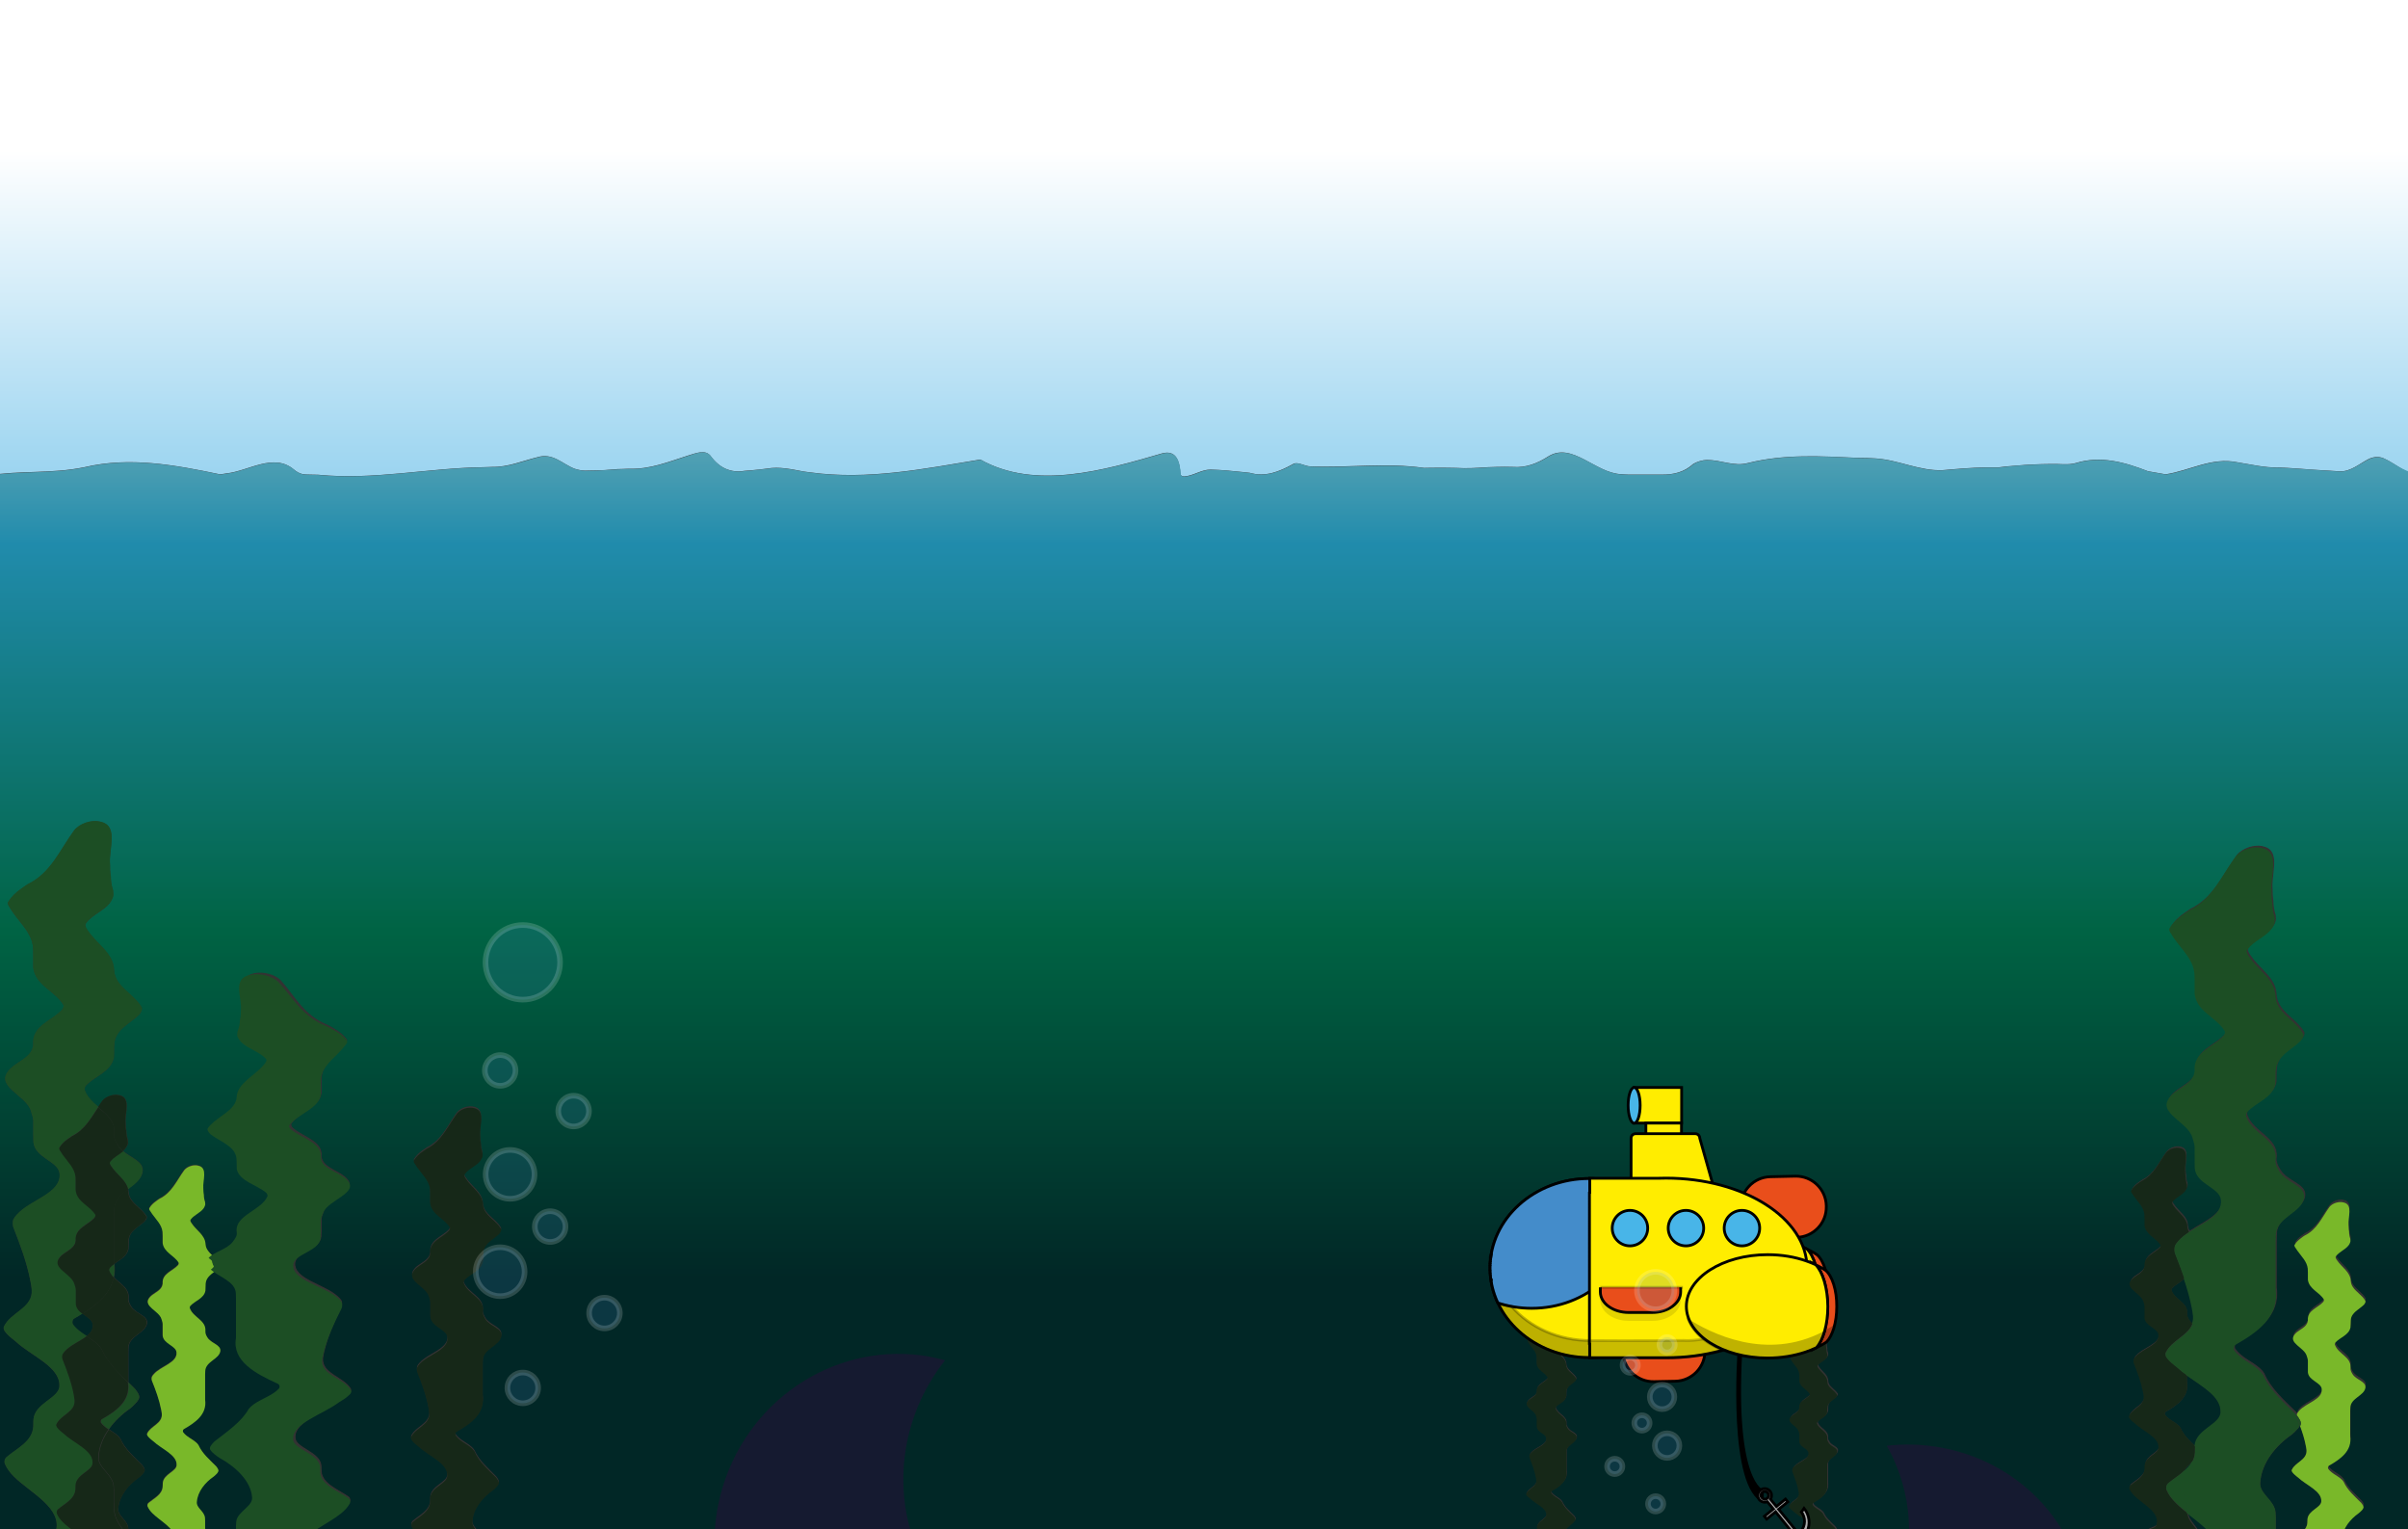 <?xml version="1.0" encoding="utf-8"?>
<!-- Generator: Adobe Illustrator 18.0.0, SVG Export Plug-In . SVG Version: 6.00 Build 0)  -->
<!DOCTYPE svg PUBLIC "-//W3C//DTD SVG 1.1//EN" "http://www.w3.org/Graphics/SVG/1.1/DTD/svg11.dtd">
<svg version="1.1" id="Layer_1" xmlns="http://www.w3.org/2000/svg" xmlns:xlink="http://www.w3.org/1999/xlink" x="0px" y="0px"
	 viewBox="83.8 -7.8 1724.5 1094.7" enable-background="new 83.8 -7.8 1724.5 1094.7" xml:space="preserve">
<rect x="83.8" y="-7.8" width="1724.5" height="1094.7" fill="#333333" stroke="none"/>
<g>
	
		<linearGradient id="SVGID_1_" gradientUnits="userSpaceOnUse" x1="1556.453" y1="-4227.846" x2="1556.453" y2="1106.824" gradientTransform="matrix(0.537 0 0 -0.537 110.109 580.039)">
		<stop  offset="0.228" style="stop-color:#010202"/>
		<stop  offset="0.508" style="stop-color:#006633"/>
		<stop  offset="0.796" style="stop-color:#36A9E1"/>
		<stop  offset="0.96" style="stop-color:#FFFFFF"/>
	</linearGradient>
	<path fill="url(#SVGID_1_)" d="M1818-5.8c0-1.4,0-2.7,0-3.7c0-3.2,0-4.9,0-4.9s-488.8,0-948.7,0c-1.7,0-3.4,0-5.1,0
		c-3.2,0.1-7,0.1-10.3,0c-1.7,0-3.4,0-5.1,0c-401,0-774,0-774,0s0,3,0,8.6c0,1.4,0,3,0,4.7c-2.3,17.9-1.2,35.5,0,53
		c0,1.8,0,3.7,0,5.5c0,18.5,0,251.1,0,275.3c23.6-3.9,45.7-1.1,69.4-6c32.6-7.7,65.1-1.6,97.1,5.1c1.6-0.2,3.3-0.4,4.9-0.7
		c15.4-1.6,33.6-14.9,48-2.8c0.9,0.8,2,1.5,3,2.1s2.3,1,3.5,1.3c1.8,0.2,3.6,0.3,5.4,0.3c1.8,0.1,3.6,0.1,5.4,0.1
		c39.9,4,79-4.9,118.7-5.4c2-0.1,3.9-0.1,5.8-0.2c11.8,0.2,21.8-4.3,32.8-7c11-3.3,17.7,4.9,26.5,8.3c3.3,1.1,6.6,1.6,10.1,1.3
		c1.9,0,3.9-0.1,5.8-0.1c3.9-0.1,7.8-0.3,11.7-0.7c1.9-0.2,3.8-0.3,5.7-0.3c1.9-0.1,3.8-0.1,5.7-0.2c15.1,0.5,28.3-5,42.1-9.4
		c5.5-1.6,12.7-4.9,16.5,0.5c6.1,8.3,14.3,12.1,24.1,10.4c1.4-0.1,2.7-0.2,4-0.3c4-0.3,8-0.8,12.1-1.3c8.8-1.6,17.7,0.5,26.3,2.1
		c1.5,0.2,3.1,0.4,4.6,0.6c41.4,5.7,81.6-2.6,121.9-9.2c39.1,22.1,88.8,7.7,130.1-4.4c10.5-2.8,12.7,6.1,13.2,14.9
		c0,1.1,1.6,1.6,2.8,1.6c6.6-0.5,12.1-4.9,18.8-4.9c7.6,0.2,15,0.9,22.4,1.7c1.8,0.2,3.8,0.4,5.6,0.6c11.1,3.2,21-0.7,30.9-6.2
		c3.3-2.2,8.3,1.6,12.7,1.6c27,1.1,54-2.8,81.3,1.1c1.9-0.1,3.8-0.1,5.7-0.1c5.7-0.1,11.5,0,17.2,0.1c7.7,0.5,14.9,0,22.5-0.5
		c2.1-0.1,4.1-0.1,6.1-0.2c2.1-0.1,4.1-0.1,6.1-0.1s4.1,0,6.1,0.1c9.3,0.7,17.6-2.6,25.3-7.6c17.1-10.5,33.6,12.1,52.2,12.8
		c1.7,0.2,3.4,0.2,5.2,0.3c1.7,0,3.4,0,5.1,0c4.6,0,9.2,0,13.9,0c1.5,0,3.1,0,4.6,0c8.4,0.1,16.1-1.6,22.8-7.7
		c2.8-1.6,6.6-2.8,9.9-2.8c9.9,0,19.3,4.9,29.2,2.2c26.5-6.6,52.4-4.9,78.9-3.7c2.1,0,4.2,0,6.3,0.1c2.1,0.1,4.2,0.2,6.3,0.3
		c16.5,1.1,32,9.3,48.3,8.4c1.9-0.2,3.8-0.3,5.7-0.5c11.3-1,22.6-1.7,34.1-1.5c2-0.2,4-0.4,6-0.7c8.4-0.8,16.8-1.4,25.3-1.6
		c2.1-0.1,4.2-0.1,6.3-0.1c6.1-0.2,12.2,0.9,17.7-0.7c17.7-5.5,35.3-0.5,51.6,5.9c2.2,0.4,4.2,0.8,6.3,1.1c2.1,0.3,4.2,0.7,6.3,1.1
		c17.4-2.6,32.9-12.5,51.6-8.6c9.9,1.6,19.3,3.9,29.3,3.7c2.1,0.1,4.2,0.2,6.3,0.3c2.1,0.1,4.2,0.3,6.3,0.4
		c8.4,0.7,16.7,1.2,25.2,1.7c2.1,0.1,4.2,0.3,6.3,0.4c7.7,0.1,13.7-5.4,20.3-8.8c3.3-1.6,7.2-2.2,11-0.5c8.8,3.9,16,11.6,25.9,11.5
		c0.6,0,0.9,0,0.9,0c0-26.4,0-260.6,0-280.2c0-1.8,0-3.6,0-5.4C1818.8,29.1,1818.8,12.1,1818-5.8z"/>
	<path opacity="0.4" fill="#01615E" enable-background="new    " d="M74.7,332.8c0,0,0,2.8,0.1,4.2c0-1.4,0-2.8,0-4.2
		C74.7,332.7,74.7,332.7,74.7,332.8z"/>
	
		<linearGradient id="SVGID_2_" gradientUnits="userSpaceOnUse" x1="61.049" y1="-993.2" x2="61.049" y2="1106.825" gradientTransform="matrix(0.537 0 0 -0.537 110.109 580.039)">
		<stop  offset="0.228" style="stop-color:#010202"/>
		<stop  offset="0.508" style="stop-color:#006633"/>
		<stop  offset="0.82" style="stop-color:#36A9E1"/>
		<stop  offset="1" style="stop-color:#FFFFFF"/>
	</linearGradient>
	<path fill="url(#SVGID_2_)" d="M150.2,940.3c-0.4-3.3-4.1-5.2-7.3-7.6c-2,1.3-4,2.4-6,3.6c-1.1,0.5-1.6,2.2-1.1,3.9
		c2.6,3.7,6.4,6.2,10.1,8.6C148.7,946.6,150.6,943.9,150.2,940.3z"/>
	<path opacity="0.4" fill="#01615E" enable-background="new    " d="M150.2,940.3c-0.4-3.3-4.1-5.2-7.3-7.6c-2,1.3-4,2.4-6,3.6
		c-1.1,0.5-1.6,2.2-1.1,3.9c2.6,3.7,6.4,6.2,10.1,8.6C148.7,946.6,150.6,943.9,150.2,940.3z"/>
	
		<linearGradient id="SVGID_3_" gradientUnits="userSpaceOnUse" x1="2861.222" y1="-993.2" x2="2861.222" y2="1106.825" gradientTransform="matrix(0.537 0 0 -0.537 110.109 580.039)">
		<stop  offset="0.228" style="stop-color:#010202"/>
		<stop  offset="0.508" style="stop-color:#006633"/>
		<stop  offset="0.82" style="stop-color:#36A9E1"/>
		<stop  offset="1" style="stop-color:#FFFFFF"/>
	</linearGradient>
	<path fill="url(#SVGID_3_)" d="M1639.3,914.6c-0.3,0.6-0.6,1.2-0.3,1.7c2.3,6.4,11.7,8.5,11.1,16c-0.2,0.9,0,1.8,0.3,2.6
		s0.7,1.5,1.1,2.2c0.6,1,1.5,1.8,2.4,2.6c0.5-1.6,0.8-3.5,0.7-5.5c-0.2-2-0.5-3.9-0.9-5.8c-1.4-7.1-3.4-14-5.7-20.8
		C1645.7,910.4,1641.8,911.9,1639.3,914.6z"/>
	<path opacity="0.4" fill="#01615E" enable-background="new    " d="M1639.3,914.6c-0.3,0.6-0.6,1.2-0.3,1.7
		c2.3,6.4,11.7,8.5,11.1,16c-0.2,0.9,0,1.8,0.3,2.6s0.7,1.5,1.1,2.2c0.6,1,1.5,1.8,2.4,2.6c0.5-1.6,0.8-3.5,0.7-5.5
		c-0.2-2-0.5-3.9-0.9-5.8c-1.4-7.1-3.4-14-5.7-20.8C1645.7,910.4,1641.8,911.9,1639.3,914.6z"/>
	
		<linearGradient id="SVGID_4_" gradientUnits="userSpaceOnUse" x1="2875.233" y1="-993.2" x2="2875.233" y2="1106.825" gradientTransform="matrix(0.537 0 0 -0.537 110.109 580.039)">
		<stop  offset="0.228" style="stop-color:#010202"/>
		<stop  offset="0.508" style="stop-color:#006633"/>
		<stop  offset="0.82" style="stop-color:#36A9E1"/>
		<stop  offset="1" style="stop-color:#FFFFFF"/>
	</linearGradient>
	<path fill="url(#SVGID_4_)" d="M1650.1,981.9c1.5,10.5-7,16.4-15.2,21.1c-0.6,0.3-0.9,1.2-0.6,2.1c2.3,3.3,6.4,4.8,9.2,7.3
		c0.7,0.7,1.4,1.3,1.9,2.1c2.2,5.1,6.4,9.1,10.4,13l0,0c1-12.1,18.6-15.4,18.6-24.2c0.4-11.2-13.4-18.4-24.4-26.3c0,0.7,0,1.3,0,2
		C1650.1,979.9,1650.1,980.9,1650.1,981.9z"/>
	<path opacity="0.4" fill="#01615E" enable-background="new    " d="M1650.1,981.9c1.5,10.5-7,16.4-15.2,21.1
		c-0.6,0.3-0.9,1.2-0.6,2.1c2.3,3.3,6.4,4.8,9.2,7.3c0.7,0.7,1.4,1.3,1.9,2.1c2.2,5.1,6.4,9.1,10.4,13l0,0
		c1-12.1,18.6-15.4,18.6-24.2c0.4-11.2-13.4-18.4-24.4-26.3c0,0.7,0,1.3,0,2C1650.1,979.9,1650.1,980.9,1650.1,981.9z"/>
	
		<linearGradient id="SVGID_5_" gradientUnits="userSpaceOnUse" x1="3005.45" y1="-993.2" x2="3005.45" y2="1106.825" gradientTransform="matrix(0.537 0 0 -0.537 110.109 580.039)">
		<stop  offset="0.228" style="stop-color:#010202"/>
		<stop  offset="0.508" style="stop-color:#006633"/>
		<stop  offset="0.82" style="stop-color:#36A9E1"/>
		<stop  offset="1" style="stop-color:#FFFFFF"/>
	</linearGradient>
	<path fill="url(#SVGID_5_)" d="M1736.1,1082.4c0-0.8,0-1.7,0.1-2.6c0.5-6.4,9.9-8.2,9.9-12.9c0.3-7.3-10.8-11.4-16.6-16.9
		c-0.8-0.5-1.5-1.1-2.2-1.8c-0.7-0.7-1.4-1.3-2-2.1c-0.3-0.6-0.6-1.2-0.3-1.7c2.6-5.5,11.1-7,10.5-14.1c-0.1-1-0.3-2.1-0.5-3.1
		c-0.9-4.8-2.4-9.5-4.1-14.1c-0.6,1.1-1.4,2.1-2.3,3c-1.1,1.3-2.3,2.3-3.6,3.4c-11.4,7.9-21.3,20-22.4,33.8
		c-1.1,8.3,9.9,12.7,10.9,21.5c0.1,1.3,0.1,2.6,0.2,3.9c0,3,0,5.9,0,8.6c0,1.4,0,2.7,0.1,4c0.1,0.7,0.1,1.4,0.2,2.1h12.9
		C1730.6,1090.3,1735.8,1087.7,1736.1,1082.4z"/>
	<path opacity="0.4" fill="#01615E" enable-background="new    " d="M1736.1,1082.4c0-0.8,0-1.7,0.1-2.6c0.5-6.4,9.9-8.2,9.9-12.9
		c0.3-7.3-10.8-11.4-16.6-16.9c-0.8-0.5-1.5-1.1-2.2-1.8c-0.7-0.7-1.4-1.3-2-2.1c-0.3-0.6-0.6-1.2-0.3-1.7c2.6-5.5,11.1-7,10.5-14.1
		c-0.1-1-0.3-2.1-0.5-3.1c-0.9-4.8-2.4-9.5-4.1-14.1c-0.6,1.1-1.4,2.1-2.3,3c-1.1,1.3-2.3,2.3-3.6,3.4c-11.4,7.9-21.3,20-22.4,33.8
		c-1.1,8.3,9.9,12.7,10.9,21.5c0.1,1.3,0.1,2.6,0.2,3.9c0,3,0,5.9,0,8.6c0,1.4,0,2.7,0.1,4c0.1,0.7,0.1,1.4,0.2,2.1h12.9
		C1730.6,1090.3,1735.8,1087.7,1736.1,1082.4z"/>
	
		<linearGradient id="SVGID_6_" gradientUnits="userSpaceOnUse" x1="2868.339" y1="-993.2" x2="2868.339" y2="1106.825" gradientTransform="matrix(0.537 0 0 -0.537 110.109 580.039)">
		<stop  offset="0.228" style="stop-color:#010202"/>
		<stop  offset="0.508" style="stop-color:#006633"/>
		<stop  offset="0.82" style="stop-color:#36A9E1"/>
		<stop  offset="1" style="stop-color:#FFFFFF"/>
	</linearGradient>
	<path fill="url(#SVGID_6_)" d="M1647.4,1046c2.6-2.1,4.8-4.3,6.4-7.1C1651.3,1041,1649.1,1043.4,1647.4,1046z"/>
	<path opacity="0.4" fill="#01615E" enable-background="new    " d="M1647.4,1046c2.6-2.1,4.8-4.3,6.4-7.1
		C1651.3,1041,1649.1,1043.4,1647.4,1046z"/>
	
		<linearGradient id="SVGID_7_" gradientUnits="userSpaceOnUse" x1="261.274" y1="-993.2" x2="261.274" y2="1106.825" gradientTransform="matrix(0.537 0 0 -0.537 110.109 580.039)">
		<stop  offset="0.228" style="stop-color:#010202"/>
		<stop  offset="0.508" style="stop-color:#006633"/>
		<stop  offset="0.82" style="stop-color:#36A9E1"/>
		<stop  offset="1" style="stop-color:#FFFFFF"/>
	</linearGradient>
	<path fill="url(#SVGID_7_)" d="M256.1,1084.4c0-1,0.1-2.1,0.2-3.2c0.9-7.2,12-10.9,10.9-17.7c-1.1-11.4-11-21.4-22.4-27.8
		c-1.3-0.9-2.6-1.8-3.6-2.8c-1.1-0.9-2-1.8-2.7-3c-1.1-1.8,1.1-4.1,2.8-5.9c8.8-7.3,18.8-14.1,23.8-23.5c1-1.3,2.2-2.3,3.5-3.3
		c5.4-3.9,13-6.2,17.4-11.4c0.5-1.4,0-2.7-1.1-3.2c-15.4-7.3-31.4-16.4-28.7-32.7c0-1.6,0-3.1,0-4.7c0-7.8,0-15.7,0-23.5
		c0-1.3,0-2.5-0.1-3.8c-0.4-8.4-11.6-11.6-17.2-17c-3.4,2.8-7.7,4.9-8.1,9.8c-0.1,0.9-0.1,1.8-0.1,2.8c0,0.8,0,1.7-0.1,2.5
		c-1.1,5.5-7.3,7-10.8,10.8c-0.3,0.6-0.6,1.2-0.3,1.7c2.3,6.4,11.7,8.5,11.1,16c-0.2,0.9,0,1.8,0.3,2.6c0.3,0.8,0.7,1.5,1.1,2.2
		c2.6,4.4,9.9,5.3,9.3,9.9c-0.9,5.9-10.5,7.3-10.8,14.2c-0.1,0.8-0.1,1.6-0.1,2.4c0,5.1,0,10.1,0,15.1c0,1,0,2,0,3
		c1.5,10.5-7,16.4-15.2,21.1c-0.6,0.3-0.9,1.2-0.6,2.1c2.3,3.3,6.4,4.8,9.2,7.3c0.7,0.7,1.4,1.3,1.9,2.1c2.7,6.1,7.9,10.4,12.6,15.1
		c0.9,1.2,2.1,2.6,1.5,3.8c-0.3,0.7-0.8,1.4-1.4,1.9c-0.6,0.7-1.3,1.2-2,1.8c-6,4.2-11.3,10.6-11.9,17.9c-0.6,4.4,5.3,6.7,5.8,11.4
		c0.1,0.7,0.1,1.4,0.1,2.1c0,1.6,0,3.1,0,4.6c0,0.7,0,1.4,0.1,2.1c0.1,2.2,0.9,4,1.9,5.8h23.5c0-0.6,0-1.2,0-1.8
		C256.1,1089.3,256.1,1086.9,256.1,1084.4z"/>
	<path opacity="0.4" fill="#01615E" enable-background="new    " d="M256.1,1084.4c0-1,0.1-2.1,0.2-3.2c0.9-7.2,12-10.9,10.9-17.7
		c-1.1-11.4-11-21.4-22.4-27.8c-1.3-0.9-2.6-1.8-3.6-2.8c-1.1-0.9-2-1.8-2.7-3c-1.1-1.8,1.1-4.1,2.8-5.9
		c8.8-7.3,18.8-14.1,23.8-23.5c1-1.3,2.2-2.3,3.5-3.3c5.4-3.9,13-6.2,17.4-11.4c0.5-1.4,0-2.7-1.1-3.2
		c-15.4-7.3-31.4-16.4-28.7-32.7c0-1.6,0-3.1,0-4.7c0-7.8,0-15.7,0-23.5c0-1.3,0-2.5-0.1-3.8c-0.4-8.4-11.6-11.6-17.2-17
		c-3.4,2.8-7.7,4.9-8.1,9.8c-0.1,0.9-0.1,1.8-0.1,2.8c0,0.8,0,1.7-0.1,2.5c-1.1,5.5-7.3,7-10.8,10.8c-0.3,0.6-0.6,1.2-0.3,1.7
		c2.3,6.4,11.7,8.5,11.1,16c-0.2,0.9,0,1.8,0.3,2.6c0.3,0.8,0.7,1.5,1.1,2.2c2.6,4.4,9.9,5.3,9.3,9.9c-0.9,5.9-10.5,7.3-10.8,14.2
		c-0.1,0.8-0.1,1.6-0.1,2.4c0,5.1,0,10.1,0,15.1c0,1,0,2,0,3c1.5,10.5-7,16.4-15.2,21.1c-0.6,0.3-0.9,1.2-0.6,2.1
		c2.3,3.3,6.4,4.8,9.2,7.3c0.7,0.7,1.4,1.3,1.9,2.1c2.7,6.1,7.9,10.4,12.6,15.1c0.9,1.2,2.1,2.6,1.5,3.8c-0.3,0.7-0.8,1.4-1.4,1.9
		c-0.6,0.7-1.3,1.2-2,1.8c-6,4.2-11.3,10.6-11.9,17.9c-0.6,4.4,5.3,6.7,5.8,11.4c0.1,0.7,0.1,1.4,0.1,2.1c0,1.6,0,3.1,0,4.6
		c0,0.7,0,1.4,0.1,2.1c0.1,2.2,0.9,4,1.9,5.8h23.5c0-0.6,0-1.2,0-1.8C256.1,1089.3,256.1,1086.9,256.1,1084.4z"/>
	
		<linearGradient id="SVGID_8_" gradientUnits="userSpaceOnUse" x1="1557.09" y1="-985.199" x2="1557.09" y2="666.787" gradientTransform="matrix(0.537 0 0 -0.537 110.109 580.039)">
		<stop  offset="0.228" style="stop-color:#010202"/>
		<stop  offset="0.508" style="stop-color:#006633"/>
		<stop  offset="0.82" style="stop-color:#36A9E1"/>
		<stop  offset="1" style="stop-color:#FFFFFF"/>
	</linearGradient>
	<path fill="url(#SVGID_8_)" d="M1791.2,320.6c-3.9-1.6-7.7-1.1-11,0.5c-6.6,3.3-12.7,8.8-20.3,8.8c-2.1-0.1-4.2-0.3-6.3-0.4
		c-8.4-0.5-16.8-1.1-25.2-1.7c-2.1-0.2-4.2-0.3-6.3-0.4s-4.2-0.2-6.3-0.3c-10,0.2-19.3-2.1-29.3-3.7c-18.8-3.9-34.2,6.1-51.6,8.6
		c-2.1-0.4-4.1-0.7-6.3-1.1c-2.1-0.3-4.2-0.7-6.3-1.1c-16.3-6.4-34-11.4-51.6-5.9c-5.5,1.6-11.6,0.5-17.7,0.7
		c-2.1,0-4.2,0.1-6.3,0.1c-8.4,0.2-16.9,0.7-25.3,1.6c-2,0.2-4,0.4-6,0.7c-11.5-0.2-22.8,0.5-34.1,1.5c-1.9,0.2-3.8,0.3-5.7,0.5
		c-16.3,1-31.8-7.3-48.3-8.4c-2.1-0.2-4.2-0.2-6.3-0.3c-2.1-0.1-4.2-0.1-6.3-0.1c-26.5-1.3-52.4-2.9-78.9,3.7
		c-9.9,2.8-19.3-2.2-29.2-2.2c-3.3,0-7.2,1.1-9.9,2.8c-6.6,6.1-14.3,7.7-22.8,7.7c-1.5,0-3,0-4.6,0c-4.6,0-9.2,0-13.9,0
		c-1.7,0-3.4,0-5.1,0c-1.7-0.1-3.4-0.2-5.2-0.3c-18.5-0.7-35.1-23.3-52.2-12.8c-7.7,4.9-16,8.3-25.3,7.6c-2.1-0.1-4.1-0.1-6.1-0.1
		s-4.1,0-6.1,0.1c-2.1,0.1-4.1,0.1-6.1,0.2c-7.6,0.5-14.8,1.1-22.5,0.5c-5.8-0.1-11.5-0.2-17.2-0.1c-1.9,0-3.8,0.1-5.7,0.1
		c-27.2-3.8-54.2,0.1-81.3-1.1c-4.4,0-9.3-3.9-12.7-1.6c-9.9,5.5-19.8,9.3-30.9,6.2c-1.8-0.2-3.8-0.4-5.6-0.6
		c-7.4-0.8-14.9-1.6-22.4-1.7c-6.6,0-12.1,4.4-18.8,4.9c-1.1,0-2.8-0.5-2.8-1.6c-0.5-8.8-2.8-17.7-13.2-14.9
		c-41.4,12.1-91,26.5-130.1,4.4c-40.3,6.6-80.5,14.9-121.9,9.2c-1.5-0.2-3-0.4-4.6-0.6c-8.6-1.5-17.5-3.7-26.3-2.1
		c-4.1,0.5-8.1,0.9-12.1,1.3c-1.4,0.1-2.7,0.2-4,0.3c-9.8,1.7-18-2.1-24.1-10.4c-3.9-5.5-11-2.2-16.5-0.5c-13.8,4.4-27,9.9-42.1,9.4
		c-1.9,0-3.8,0.1-5.7,0.2c-1.9,0.1-3.8,0.2-5.7,0.3c-3.9,0.3-7.8,0.5-11.7,0.7c-2,0.1-3.9,0.1-5.8,0.1c-3.4,0.3-6.7-0.2-10.1-1.3
		c-8.8-3.3-15.4-11.6-26.5-8.3c-11,2.8-21,7.2-32.8,7c-2,0-3.9,0.1-5.8,0.2c-39.7,0.5-78.9,9.3-118.7,5.4c-1.8,0-3.6,0-5.4-0.1
		c-1.8-0.1-3.6-0.2-5.4-0.3c-1.3-0.3-2.4-0.7-3.5-1.3c-1.1-0.5-2.1-1.2-3-2.1c-14.3-12.1-32.6,1.1-48,2.8c-1.6,0.3-3.3,0.5-4.9,0.7
		c-32-6.7-64.5-12.8-97.1-5.1c-23.7,4.9-45.7,2.2-69.4,6c0,1.4,0,2.8,0,4.2c0,1.2,0,2.4,0,3.6c0,273.1,0,638,0,752.7H118
		c2.6-1,4.9-2,5.6-4.2c5.5-17.1-18.2-28.1-29.8-39.7c-2.8-2.8-4.9-5.5-6.6-9.3c-0.5-1.7,0-3.9,1.6-5c7.2-6.1,18.2-11,18.8-21.7
		c0-1.6,0-3.2,0.1-4.8c1-12.1,18.6-15.4,18.6-24.2c0.5-13.8-20.4-21.5-31.3-31.8c-1.4-1.1-2.8-2.2-4.2-3.4c-1.4-1.2-2.6-2.5-3.7-4
		c-0.5-1.1-1.1-2.2-0.5-3.3c4.9-10.5,21-13.2,19.9-26.5c-0.2-2-0.5-3.9-0.9-5.8c-2.6-13.4-7.3-26.1-12.3-38.8
		c-0.5-1.6-0.5-3.9,0-5.5c0.7-1.3,1.5-2.4,2.6-3.6c9.6-10.8,32.2-15.2,30.5-29.5c-1.1-8.8-17.7-11-18.7-22.4c0-1.6-0.1-3.2-0.1-4.8
		c0-1.7,0-3.5,0-5.2c0-1.7,0-3.5,0-5.2c-0.1-2.7-1.1-4.8-1.7-7.1c-3.3-11-24.8-17.1-16.5-28.1c4.1-6,13.6-8.5,17-15.1
		c0.7-1.3,1.1-2.8,1.2-4.5c-1.1-13.5,13.8-16.8,21-25.1c0.5-1.1,1.1-2.2,0.5-3.3c-6.1-9.9-19.8-13.8-21.5-26.4c0-1.5,0-3,0-4.5
		c0-1.8,0-3.6,0-5.3c0-1.7,0-3.5-0.2-5.2c-1.1-9.8-8.5-16.3-14-24.1c-0.9-1.3-1.8-2.6-2.6-4c-0.9-1-2-3.3-0.9-4.3
		c2.2-3.6,5.3-6.5,9-9.1c1.5-1.1,2.9-2.1,4.6-3.2c16.8-8.2,22.9-24.1,33.3-38.5c3.9-4.9,12.7-8.3,19.8-6.1c12.1,3.3,4.9,19.8,6,30.4
		c0,1.5,0,2.9,0.1,4.4s0.3,2.9,0.5,4.3c0,3.3,0.5,6.6,1.6,9.9c0,1.6,0.5,3.3-0.3,5.2c-0.5,1.4-1.3,2.7-2.1,3.8
		c-4.4,5.7-12.6,8.5-16.8,14.2c-1.6,1.6,0,3.9,1.1,5.5c6.6,9.9,18.2,16,18.8,28.2c0.1,2.1,0.6,3.9,1.3,5.5
		c3.6,8.4,14,13.2,18.5,21.4c0.5,1.6-0.5,3.3-1.6,4.9c-6.6,6.6-17.1,10.5-18,20.9c-0.2,1.7-0.2,3.5-0.2,5.2c0,1.6,0,3.2-0.1,4.7
		c-2.1,10.5-13.7,13.3-20.3,20.4c-0.5,1.1-1.1,2.2-0.5,3.3c1.7,4.8,5.6,8.4,9.6,11.7c0.9-1.4,1.9-2.9,2.9-4.3
		c2.5-3.2,8.3-5.4,12.9-4c7.9,2.2,3.2,12.9,3.9,19.8c0,1,0,1.9,0.1,2.8c0.1,0.9,0.2,1.9,0.4,2.8c0,2.2,0.4,4.3,1.1,6.5
		c0,1.1,0.4,2.2-0.2,3.4c-0.3,0.9-0.8,1.7-1.4,2.5c-0.5,0.7-1.2,1.4-1.9,2c6,5.1,14.9,7.6,14.1,14.7c-0.8,5.4-5.7,8.9-10.4,12.6
		c0.1,0.7,0.2,1.3,0.3,2c0.1,1.4,0.4,2.6,0.9,3.6c2.3,5.4,9.1,8.6,12.1,14c0.4,1.1-0.4,2.2-1.1,3.2c-4.3,4.3-11.1,6.8-11.7,13.6
		c-0.1,1.1-0.1,2.3-0.1,3.4c0,1,0,2.1-0.1,3.1c-1.1,5.4-6,7.6-10.1,10.6c0.4,3.5,0.3,6.7-0.3,9.7c4.4,4.6,11,7.7,10.5,14.7
		c-0.2,1.1,0,2.2,0.3,3.2c0.4,1,0.9,1.8,1.4,2.8c3.2,5.4,12.2,6.5,11.5,12.2c-1.1,7.2-12.9,9-13.3,17.4c-0.1,1-0.1,2-0.1,3
		c0,6.2,0,12.4,0,18.6c0,1.1,0,2.2,0,3.3c1.6,1.5,3.2,3,4.7,4.6c1.6,2.2,3.9,4.9,2.8,7.2c-0.7,1.4-1.6,2.6-2.7,3.6
		c-1.1,1.3-2.3,2.3-3.6,3.4c-5.7,4-11.1,9-15.2,14.8c2.1,1.4,4.2,2.6,5.9,4.1c0.9,0.8,1.7,1.6,2.3,2.6c3.3,7.4,9.7,12.8,15.4,18.6
		c1.1,1.4,2.5,3.2,1.8,4.7c-0.4,0.9-1,1.7-1.7,2.3c-0.7,0.8-1.5,1.5-2.4,2.2c-7.4,5.1-13.9,13-14.6,22c-0.7,5.4,6.5,8.3,7.1,14
		c0.1,0.9,0.1,1.7,0.1,2.5c0,1.3,0,2.4,0,3.5c0.3,0.4,0.6,0.8,0.9,1.1h32.3c-0.4-7.3-10.8-12.5-16.2-17.9c-1.5-1.5-2.6-2.9-3.5-4.9
		c-0.3-0.9,0-2.1,0.9-2.7c3.8-3.2,9.7-5.9,9.9-11.5c0-0.8,0-1.7,0.1-2.6c0.5-6.4,9.9-8.2,9.9-12.9c0.3-7.3-10.8-11.4-16.6-16.9
		c-0.8-0.5-1.5-1.1-2.2-1.8c-0.7-0.7-1.4-1.3-2-2.1c-0.3-0.6-0.6-1.2-0.3-1.7c2.6-5.5,11.1-7,10.5-14.1c-0.1-1-0.3-2.1-0.5-3.1
		c-1.4-7.1-3.9-13.9-6.6-20.6c-0.3-0.9-0.3-2.1,0-2.9c0.3-0.7,0.8-1.3,1.4-1.9c5.1-5.7,17.1-8,16.2-15.7c-0.6-4.7-9.3-5.9-9.9-11.9
		c0-0.9,0-1.7,0-2.6c0-0.9,0-1.8,0-2.8s0-1.8,0-2.7c0-1.4-0.6-2.6-0.9-3.8c-1.7-5.9-13.2-9.1-8.8-14.9c2.2-3.2,7.2-4.5,9-8
		c0.4-0.7,0.6-1.5,0.7-2.4c-0.5-7.2,7.3-8.9,11.1-13.3c0.3-0.6,0.6-1.2,0.3-1.7c-3.2-5.3-10.5-7.3-11.4-14c0-0.8,0-1.6,0-2.4
		c0-1,0-1.9,0-2.8s0-1.8-0.1-2.8c-0.6-5.2-4.5-8.6-7.4-12.8c-0.5-0.7-0.9-1.4-1.4-2.1c-0.5-0.5-1.1-1.7-0.5-2.3
		c1.1-1.9,2.8-3.5,4.7-4.8c0.8-0.5,1.5-1.1,2.4-1.7c8.9-4.3,12.1-12.8,17.7-20.4c2.1-2.6,6.7-4.4,10.5-3.2
		c6.4,1.7,2.6,10.5,3.2,16.1c0,0.8,0,1.6,0.1,2.3c0.1,0.8,0.2,1.5,0.3,2.3c0,1.7,0.3,3.5,0.9,5.3c0,0.9,0.3,1.7-0.2,2.7
		c-0.3,0.8-0.7,1.4-1.1,2c-2.3,3-6.7,4.5-8.9,7.6c-0.9,0.9,0,2.1,0.6,2.9c3.5,5.3,9.7,8.5,9.9,14.9c0.1,1.1,0.3,2.1,0.7,2.9
		c1.1,2.5,3.3,4.3,5.4,6.3c3.2-4.2,12.7-6.2,16.6-11.6c0.8-1.1,1.6-2.3,2.2-3.5c0.5-1.2,0.8-2.5,0.5-4c-1.1-11.6,16.6-14.8,21-24.8
		c0.5-0.9,0-1.8-0.5-2.7c-6.6-5.9-18.2-8.2-20.3-16.8c-0.1-1.3-0.1-2.6-0.1-3.9c0-1.4,0-2.9-0.2-4.3c-1-8.6-11.4-11.8-18-17.2
		c-1.1-1.4-2.2-2.7-1.6-4.1c4.6-6.8,14.9-10.8,18.5-17.7c0.7-1.4,1.2-2.9,1.3-4.6c0.5-10,12.1-15,18.8-23.2c1.1-1.4,2.8-3.2,1.1-4.6
		c-4.2-4.7-12.4-7.1-16.8-11.7c-0.9-0.9-1.6-2-2.1-3.2c-0.9-1.5-0.3-2.9-0.3-4.2c1.1-2.7,1.6-5.4,1.6-8.2c0.3-1.2,0.4-2.4,0.5-3.6
		c0.1-1.2,0.1-2.4,0.1-3.6c1-8.7-6.2-22.3,6-25.1c7.2-1.8,16,0.9,19.8,5c10.5,11.8,16.5,25,33.3,31.7c1.7,0.9,3.2,1.7,4.6,2.6
		c3.6,2.1,6.8,4.5,9,7.4c1.1,0.9,0,2.7-0.9,3.6c-0.8,1.1-1.6,2.2-2.6,3.3c-5.5,6.4-12.9,11.7-14,19.8c-0.2,1.5-0.2,2.9-0.2,4.3
		c0,1.4,0,2.9,0,4.3c0,1.3,0,2.4,0,3.7c-1.6,10.4-15.4,13.6-21.5,21.7c-0.5,0.9,0,1.8,0.5,2.7c7.2,6.8,22.1,9.5,21,20.7
		c0.1,1.4,0.5,2.6,1.2,3.7c3.4,5.4,12.8,7.5,17,12.4c8.3,9.1-13.2,14.1-16.5,23.2c-0.5,1.8-1.6,3.6-1.7,5.8c0,1.4,0,2.8,0,4.2
		c0,1.4,0,2.8,0,4.3c0,1.3,0,2.7-0.1,4c-1,9.4-17.6,11.2-18.7,18.5c-1.6,11.8,21,15.4,30.5,24.3c1.1,0.9,1.9,1.9,2.6,2.9
		c0.5,1.4,0.5,3.2,0,4.6c-5,10.5-9.8,21-12.3,32c-0.4,1.6-0.7,3.2-0.9,4.8c-1,10.9,14.9,13.2,19.9,21.8c0.5,0.9,0,1.8-0.5,2.7
		c-1.1,1.2-2.3,2.3-3.7,3.3c-1.4,1-2.8,1.9-4.2,2.8c-10.9,8.5-31.9,14.8-31.3,26.2c0,7.3,17.7,10,18.6,20c0.1,1.3,0.1,2.7,0.1,4
		c0.5,8.8,11.6,12.9,18.8,17.8c1.6,0.9,2.2,2.7,1.6,4.1c-1.6,3.2-3.9,5.4-6.6,7.7c-6.8,5.6-17.8,11-24.6,17.4h81.9
		c-0.9-0.8-1.7-1.5-2.5-2.3c-1.8-1.8-3.2-3.6-4.3-6.1c-0.4-1.1,0-2.6,1.1-3.3c4.7-4,11.8-7.2,12.2-14.1c0-1,0-2.1,0.1-3.1
		c0.7-7.9,12.2-10.1,12.2-15.8c0.4-9-13.3-14-20.4-20.7c-0.9-0.7-1.8-1.4-2.7-2.2c-0.9-0.8-1.7-1.6-2.4-2.6
		c-0.4-0.7-0.7-1.4-0.4-2.2c3.2-6.8,13.6-8.6,13-17.3c-0.2-1.3-0.4-2.6-0.6-3.8c-1.7-8.7-4.8-17-8-25.3c-0.4-1.1-0.4-2.5,0-3.6
		c0.4-0.8,1-1.6,1.7-2.3c6.3-7,20.9-9.9,19.9-19.2c-0.7-5.8-11.5-7.2-12.2-14.6c0-1,0-2.1,0-3.2c0-1.1,0-2.3,0-3.4
		c0-1.1,0-2.2,0-3.4c0-1.7-0.8-3.2-1.1-4.6c-2.2-7.2-16.1-11.1-10.8-18.3c2.7-3.9,8.9-5.5,11-9.8c0.4-0.9,0.7-1.8,0.8-2.9
		c-0.7-8.8,9-10.9,13.6-16.3c0.4-0.7,0.7-1.4,0.4-2.2c-4-6.5-12.9-9-14-17.2c0-1,0-2,0-2.9c0-1.1,0-2.3,0-3.5c0-1.1,0-2.3-0.1-3.4
		c-0.8-6.4-5.5-10.7-9.1-15.7c-0.6-0.8-1.1-1.7-1.7-2.6c-0.6-0.7-1.3-2.1-0.6-2.8c1.4-2.3,3.5-4.2,5.8-5.9c0.9-0.7,1.9-1.4,3-2.1
		c10.9-5.3,14.9-15.7,21.7-25.1c2.5-3.2,8.3-5.4,12.9-4c7.9,2.2,3.2,12.9,3.9,19.8c0,1,0,1.9,0.1,2.8c0.1,0.9,0.2,1.9,0.4,2.8
		c0,2.2,0.4,4.3,1.1,6.5c0,1.1,0.4,2.2-0.2,3.4c-0.3,0.9-0.8,1.7-1.4,2.5c-2.9,3.7-8.2,5.5-10.9,9.2c-1.1,1.1,0,2.5,0.7,3.6
		c4.3,6.5,11.8,10.4,12.2,18.3c0.1,1.4,0.4,2.6,0.9,3.6c2.3,5.4,9.1,8.6,12.1,14c0.4,1.1-0.4,2.2-1.1,3.2
		c-4.3,4.3-11.1,6.8-11.7,13.6c-0.1,1.1-0.1,2.3-0.1,3.4c0,1,0,2.1-0.1,3.1c-1.4,6.8-8.9,8.6-13.3,13.3c-0.4,0.7-0.7,1.4-0.4,2.2
		c2.9,7.9,14.3,10.4,13.7,19.6c-0.2,1.1,0,2.2,0.3,3.2c0.4,1,0.9,1.8,1.4,2.8c3.2,5.4,12.2,6.5,11.5,12.2c-1.1,7.2-12.9,9-13.3,17.4
		c-0.1,1-0.1,2-0.1,3c0,6.2,0,12.4,0,18.6c0,1.3,0,2.4,0,3.7c1.8,12.9-8.6,20.1-18.7,25.9c-0.7,0.4-1.1,1.4-0.7,2.5
		c2.9,4.1,7.8,5.9,11.3,9c0.9,0.8,1.7,1.6,2.3,2.6c3.3,7.4,9.7,12.8,15.4,18.6c1.1,1.4,2.5,3.2,1.8,4.7c-0.4,0.9-1,1.7-1.7,2.3
		c-0.7,0.8-1.5,1.5-2.4,2.2c-7.4,5.1-13.9,13-14.6,22c-0.7,4.7,4.8,7.5,6.6,12h752.3c1.8-1.4,3.5-3,3.7-5.5c0-0.6,0-1.1,0-1.7
		c0.4-4.4,6.7-5.6,6.7-8.8c0.2-5-7.4-7.8-11.3-11.5c-0.5-0.4-1-0.8-1.5-1.2c-0.5-0.4-0.9-0.9-1.4-1.4c-0.2-0.4-0.4-0.8-0.2-1.2
		c1.8-3.8,7.6-4.8,7.2-9.6c-0.1-0.7-0.2-1.4-0.3-2.1c-0.9-4.8-2.7-9.5-4.5-14c-0.2-0.6-0.2-1.4,0-2c0.2-0.5,0.5-0.9,0.9-1.3
		c3.5-3.9,11.6-5.5,11-10.7c-0.4-3.2-6.4-4-6.7-8.1c0-0.6,0-1.1,0-1.7c0-0.7,0-1.3,0-1.9c0-0.7,0-1.3,0-1.8c0-1-0.4-1.7-0.6-2.6
		c-1.2-4-9-6.2-6-10.2c1.5-2.2,4.9-3.1,6.1-5.4c0.2-0.5,0.4-1,0.4-1.6c-0.4-4.9,5-6.1,7.6-9.1c0.2-0.4,0.4-0.8,0.2-1.2
		c-2.2-3.6-7.2-5-7.8-9.6c0-0.5,0-1.1,0-1.6c0-0.7,0-1.3,0-1.9c0-0.7,0-1.3-0.1-1.9c-0.4-3.5-3.1-5.9-5.1-8.7
		c-0.3-0.5-0.7-0.9-0.9-1.5c-0.3-0.4-0.7-1.2-0.3-1.6c0.8-1.3,1.9-2.3,3.3-3.3c0.5-0.4,1-0.8,1.6-1.1c6.1-2.9,8.3-8.8,12.1-13.9
		c1.4-1.8,4.6-3,7.2-2.2c4.4,1.2,1.8,7.2,2.2,11c0,0.5,0,1.1,0.1,1.6c0.1,0.5,0.1,1,0.2,1.6c0,1.2,0.2,2.4,0.6,3.6
		c0,0.6,0.2,1.2-0.1,1.8c-0.2,0.5-0.4,1-0.8,1.4c-1.6,2.1-4.6,3-6.1,5.2c-0.6,0.6,0,1.4,0.4,2c2.4,3.6,6.6,5.8,6.8,10.2
		c0.1,0.8,0.2,1.4,0.5,2c1.3,3,5.1,4.8,6.7,7.8c0.2,0.6-0.2,1.2-0.6,1.8c-2.4,2.4-6.2,3.8-6.5,7.6c-0.1,0.6-0.1,1.3-0.1,1.9
		c0,0.5,0,1.1,0,1.7c-0.8,3.8-4.9,4.8-7.3,7.4c-0.2,0.4-0.4,0.8-0.2,1.2c1.6,4.4,8,5.8,7.6,10.9c-0.1,0.7,0,1.2,0.2,1.7
		c0.2,0.5,0.5,1,0.8,1.5c1.8,3,6.8,3.6,6.4,6.8c-0.6,4-7.2,5-7.3,9.7c0,0.5,0,1.1,0,1.7c0,3.5,0,6.9,0,10.3c0,0.7,0,1.4,0,2.1
		c1,7.2-4.8,11.2-10.4,14.3c-0.4,0.2-0.6,0.8-0.4,1.4c1.6,2.3,4.3,3.3,6.3,5c0.5,0.4,0.9,0.9,1.3,1.5c1.8,4.1,5.4,7.1,8.6,10.3
		c0.6,0.8,1.4,1.8,1,2.6c-0.2,0.5-0.5,0.9-1,1.3c-0.4,0.4-0.9,0.8-1.3,1.3c-3.5,2.4-6.6,6-7.7,10.1h170.8c0.6-4,6.5-5.2,6.5-8.2
		c0.2-4.8-7.1-7.5-10.9-11.1c-0.5-0.4-1-0.8-1.5-1.2s-0.9-0.9-1.3-1.4c-0.2-0.4-0.4-0.8-0.2-1.1c1.7-3.6,7.3-4.6,7-9.2
		c-0.1-0.7-0.2-1.4-0.3-2c-0.9-4.6-2.6-9.1-4.3-13.5c-0.2-0.6-0.2-1.4,0-1.9c0.2-0.4,0.5-0.9,0.9-1.3c3.3-3.8,11.2-5.3,10.6-10.3
		c-0.4-3-6.1-3.9-6.5-7.8c0-0.5,0-1.1,0-1.7c0-0.6,0-1.2,0-1.8c0-0.6,0-1.2,0-1.8c0-0.9-0.4-1.7-0.6-2.4c-1.1-3.9-8.6-5.9-5.8-9.8
		c1.4-2.1,4.7-2.9,5.9-5.3c0.2-0.4,0.4-1,0.4-1.6c-0.4-4.7,4.8-5.9,7.3-8.8c0.2-0.4,0.4-0.8,0.2-1.1c-2.1-3.5-6.9-4.8-7.4-9.2
		c0-0.5,0-1,0-1.6c0-0.6,0-1.3,0-1.8c0-0.6,0-1.2-0.1-1.8c-0.4-3.4-3-5.7-4.9-8.4c-0.3-0.4-0.6-0.9-0.9-1.4
		c-0.3-0.4-0.7-1.1-0.3-1.5c0.8-1.3,1.8-2.3,3.1-3.2c0.5-0.4,1-0.7,1.6-1.1c5.9-2.8,7.9-8.4,11.6-13.4c1.4-1.7,4.4-2.9,6.9-2.1
		c4.2,1.1,1.7,6.9,2.1,10.6c0,0.5,0,1,0.1,1.5c0.1,0.5,0.1,1,0.2,1.5c0,1.1,0.2,2.3,0.6,3.5c0,0.6,0.2,1.1-0.1,1.8
		c-0.2,0.5-0.4,0.9-0.8,1.3c-1.5,2-4.4,2.9-5.9,4.9c-0.6,0.6,0,1.4,0.4,1.9c2.3,3.5,6.3,5.5,6.5,9.8c0.1,0.7,0.2,1.4,0.4,2
		c1.3,2.9,4.8,4.6,6.5,7.4c0.2,0.6-0.2,1.1-0.6,1.7c-2.3,2.3-5.9,3.6-6.3,7.3c-0.1,0.6-0.1,1.2-0.1,1.8c0,0.5,0,1.1,0,1.6
		c-0.8,3.6-4.8,4.6-7.1,7.1c-0.2,0.4-0.4,0.8-0.2,1.1c1.5,4.2,7.7,5.5,7.3,10.5c-0.1,0.6,0,1.2,0.2,1.7s0.5,1,0.8,1.5
		c1.7,2.9,6.5,3.5,6.1,6.5c-0.6,3.9-6.9,4.8-7.1,9.3c0,0.5,0,1.1,0,1.6c0,3.3,0,6.6,0,9.9c0,0.7,0,1.3,0,2c1,6.9-4.6,10.8-10,13.8
		c-0.4,0.2-0.6,0.8-0.4,1.4c1.5,2.2,4.2,3.2,6,4.8c0.5,0.4,0.9,0.9,1.3,1.4c1.7,4,5.2,6.8,8.3,9.9c0.6,0.8,1.4,1.7,1,2.5
		c-0.2,0.5-0.5,0.9-0.9,1.3c-0.4,0.4-0.8,0.8-1.3,1.2c-1,0.7-2.1,1.6-3,2.5h276c-4.2-6.7-12.2-12.4-19.3-18
		c0.3,6.1,6.1,9.7,8.2,15.1c0.5,1.3,0.6,1.8,0.6,1.8c-12.9-0.9-25.8-0.9-38.6-2.9c1.7-3.2,6.7-2.6,7.6-5.3
		c2.9-9.1-9.7-14.9-15.8-21.1c-1.5-1.5-2.6-2.9-3.5-4.9c-0.3-0.9,0-2.1,0.9-2.7c3.8-3.2,9.7-5.9,9.9-11.5c0-0.8,0-1.7,0.1-2.6
		c0.5-6.4,9.9-8.2,9.9-12.9c0.3-7.3-10.8-11.4-16.6-16.9c-0.8-0.5-1.5-1.1-2.2-1.8c-0.7-0.7-1.4-1.3-2-2.1c-0.3-0.6-0.6-1.2-0.3-1.7
		c2.6-5.5,11.1-7,10.5-14.1c-0.1-1-0.3-2.1-0.5-3.1c-1.4-7.1-3.9-13.9-6.6-20.6c-0.3-0.9-0.3-2.1,0-2.9c0.3-0.7,0.8-1.3,1.4-1.9
		c5.1-5.7,17.1-8,16.2-15.7c-0.6-4.7-9.3-5.9-9.9-11.9c0-0.9,0-1.7,0-2.6c0-0.9,0-1.8,0-2.8s0-1.8,0-2.7c0-1.4-0.6-2.6-0.9-3.8
		c-1.7-5.9-13.2-9.1-8.8-14.9c2.2-3.2,7.2-4.5,9-8c0.4-0.7,0.6-1.5,0.7-2.4c-0.5-7.2,7.3-8.9,11.1-13.3c0.3-0.6,0.6-1.2,0.3-1.7
		c-3.2-5.3-10.5-7.3-11.4-14c0-0.8,0-1.6,0-2.4c0-1,0-1.9,0-2.8s0-1.8-0.1-2.8c-0.6-5.2-4.5-8.6-7.4-12.8c-0.5-0.7-0.9-1.4-1.4-2.1
		c-0.5-0.5-1.1-1.7-0.5-2.3c1.1-1.9,2.8-3.5,4.7-4.8c0.8-0.5,1.5-1.1,2.4-1.7c8.9-4.3,12.1-12.8,17.7-20.4c2.1-2.6,6.7-4.4,10.5-3.2
		c6.4,1.7,2.6,10.5,3.2,16.1c0,0.8,0,1.6,0.1,2.3c0.1,0.8,0.2,1.5,0.3,2.3c0,1.7,0.3,3.5,0.9,5.3c0,0.9,0.3,1.7-0.2,2.7
		c-0.3,0.8-0.7,1.4-1.1,2c-2.3,3-6.7,4.5-8.9,7.6c-0.9,0.9,0,2.1,0.6,2.9c3.5,5.3,9.7,8.5,9.9,14.9c0.1,1.1,0.3,2.1,0.7,2.9
		c0.2,0.4,0.3,0.7,0.5,1c10.6-7,24.5-12.1,23.2-23.4c-1.1-8.8-17.7-11-18.7-22.4c0-1.6-0.1-3.2-0.1-4.8c0-1.7,0-3.5,0-5.2
		c0-1.7,0-3.5,0-5.2c-0.1-2.7-1.1-4.8-1.7-7.1c-3.3-11-24.8-17.1-16.5-28.1c4.1-6,13.6-8.5,17-15.1c0.7-1.3,1.1-2.8,1.2-4.5
		c-1.1-13.5,13.8-16.8,21-25.1c0.5-1.1,1.1-2.2,0.5-3.3c-6.1-9.9-19.8-13.8-21.5-26.4c0-1.5,0-3,0-4.5c0-1.8,0-3.6,0-5.3
		s0-3.5-0.2-5.2c-1.1-9.8-8.5-16.3-14-24.1c-0.9-1.3-1.8-2.6-2.6-4c-0.9-1-2-3.3-0.9-4.3c2.2-3.6,5.3-6.5,9-9.1
		c1.5-1.1,2.9-2.1,4.6-3.2c16.8-8.2,22.9-24.1,33.3-38.5c3.9-4.9,12.7-8.3,19.8-6.1c12.1,3.3,4.9,19.8,6,30.4c0,1.5,0,2.9,0.1,4.4
		c0.1,1.5,0.3,2.9,0.5,4.3c0,3.3,0.5,6.6,1.6,9.9c0,1.6,0.5,3.3-0.3,5.2c-0.5,1.4-1.3,2.7-2.1,3.8c-4.4,5.7-12.6,8.5-16.8,14.2
		c-1.6,1.6,0,3.9,1.1,5.5c6.6,9.9,18.2,16,18.8,28.2c0.1,2.1,0.6,3.9,1.3,5.5c3.6,8.4,14,13.2,18.5,21.4c0.5,1.6-0.5,3.3-1.6,4.9
		c-6.6,6.6-17.1,10.5-18,20.9c-0.2,1.7-0.2,3.5-0.2,5.2c0,1.6,0,3.2-0.1,4.7c-2.1,10.5-13.7,13.3-20.3,20.4
		c-0.5,1.1-1.1,2.2-0.5,3.3c4.4,12.1,22.1,16,21,30.1c-0.3,1.8-0.1,3.4,0.5,4.8c0.5,1.5,1.4,2.9,2.2,4.2c4.9,8.3,18.8,9.9,17.7,18.8
		c-1.6,11-19.8,13.8-20.3,26.8c-0.1,1.6-0.1,3.1-0.1,4.6c0,9.6,0,19.1,0,28.5c0,1.9,0,3.8,0,5.7c2.8,19.9-13.2,30.9-28.7,39.7
		c-1.1,0.5-1.6,2.2-1.1,3.9c4.4,6.3,12,9.1,17.4,13.8c1.4,1.2,2.6,2.5,3.5,4c4.9,11.3,14.7,19.6,23.5,28.3c0-0.5,0.1-1,0.2-1.4
		c0.3-0.7,0.8-1.3,1.4-1.9c5.1-5.7,17.1-8,16.2-15.7c-0.6-4.7-9.3-5.9-9.9-11.9c0-0.9,0-1.7,0-2.6c0-0.9,0-1.8,0-2.8s0-1.8,0-2.7
		c0-1.4-0.6-2.6-0.9-3.8c-1.7-5.9-13.2-9.1-8.8-14.9c2.2-3.2,7.2-4.5,9-8c0.4-0.7,0.6-1.5,0.7-2.4c-0.5-7.2,7.3-8.9,11.1-13.3
		c0.3-0.6,0.6-1.2,0.3-1.7c-3.2-5.3-10.5-7.3-11.4-14c0-0.8,0-1.6,0-2.4c0-1,0-1.9,0-2.8s0-1.8-0.1-2.8c-0.6-5.2-4.5-8.6-7.4-12.8
		c-0.5-0.7-0.9-1.4-1.4-2.1c-0.5-0.5-1.1-1.7-0.5-2.3c1.1-1.9,2.8-3.5,4.7-4.8c0.8-0.5,1.5-1.1,2.4-1.7c8.9-4.3,12.1-12.8,17.7-20.4
		c2.1-2.6,6.7-4.4,10.5-3.2c6.4,1.7,2.6,10.5,3.2,16.1c0,0.8,0,1.6,0.1,2.3c0.1,0.8,0.2,1.5,0.3,2.3c0,1.7,0.3,3.5,0.9,5.3
		c0,0.9,0.3,1.7-0.2,2.7c-0.3,0.8-0.7,1.4-1.1,2c-2.3,3-6.7,4.5-8.9,7.6c-0.9,0.9,0,2.1,0.6,2.9c3.5,5.3,9.7,8.5,9.9,14.9
		c0.1,1.1,0.3,2.1,0.7,2.9c1.9,4.4,7.4,7,9.8,11.4c0.3,0.9-0.3,1.7-0.9,2.6c-3.5,3.5-9.1,5.5-9.6,11.1c-0.1,0.9-0.1,1.8-0.1,2.8
		c0,0.8,0,1.7-0.1,2.5c-1.1,5.5-7.3,7-10.8,10.8c-0.3,0.6-0.6,1.2-0.3,1.7c2.3,6.4,11.7,8.5,11.1,16c-0.2,0.9,0,1.8,0.3,2.6
		c0.3,0.8,0.7,1.5,1.1,2.2c2.6,4.4,9.9,5.3,9.3,9.9c-0.9,5.9-10.5,7.3-10.8,14.2c-0.1,0.8-0.1,1.6-0.1,2.4c0,5.1,0,10.1,0,15.1
		c0,1,0,2,0,3c1.5,10.5-7,16.4-15.2,21.1c-0.6,0.3-0.9,1.2-0.6,2.1c2.3,3.3,6.4,4.8,9.2,7.3c0.7,0.7,1.4,1.3,1.9,2.1
		c2.7,6.1,7.9,10.4,12.6,15.1c0.9,1.2,2.1,2.6,1.5,3.8c-0.3,0.7-0.8,1.4-1.4,1.9c-0.6,0.7-1.3,1.2-2,1.8c-6,4.1-11.1,10.4-11.8,17.7
		h57c0-115.9,0-491.7,0-761.2c0,0-0.3,0-0.9,0C1807.2,332.2,1800.1,324.5,1791.2,320.6z"/>
	<path opacity="0.4" fill="#01615E" enable-background="new    " d="M1791.2,320.6c-3.9-1.6-7.7-1.1-11,0.5
		c-6.6,3.3-12.7,8.8-20.3,8.8c-2.1-0.1-4.2-0.3-6.3-0.4c-8.4-0.5-16.8-1.1-25.2-1.7c-2.1-0.2-4.2-0.3-6.3-0.4s-4.2-0.2-6.3-0.3
		c-10,0.2-19.3-2.1-29.3-3.7c-18.8-3.9-34.2,6.1-51.6,8.6c-2.1-0.4-4.1-0.7-6.3-1.1c-2.1-0.3-4.2-0.7-6.3-1.1
		c-16.3-6.4-34-11.4-51.6-5.9c-5.5,1.6-11.6,0.5-17.7,0.7c-2.1,0-4.2,0.1-6.3,0.1c-8.4,0.2-16.9,0.7-25.3,1.6c-2,0.2-4,0.4-6,0.7
		c-11.5-0.2-22.8,0.5-34.1,1.5c-1.9,0.2-3.8,0.3-5.7,0.5c-16.3,1-31.8-7.3-48.3-8.4c-2.1-0.2-4.2-0.2-6.3-0.3
		c-2.1-0.1-4.2-0.1-6.3-0.1c-26.5-1.3-52.4-2.9-78.9,3.7c-9.9,2.8-19.3-2.2-29.2-2.2c-3.3,0-7.2,1.1-9.9,2.8
		c-6.6,6.1-14.3,7.7-22.8,7.7c-1.5,0-3,0-4.6,0c-4.6,0-9.2,0-13.9,0c-1.7,0-3.4,0-5.1,0c-1.7-0.1-3.4-0.2-5.2-0.3
		c-18.5-0.7-35.1-23.3-52.2-12.8c-7.7,4.9-16,8.3-25.3,7.6c-2.1-0.1-4.1-0.1-6.1-0.1s-4.1,0-6.1,0.1c-2.1,0.1-4.1,0.1-6.1,0.2
		c-7.6,0.5-14.8,1.1-22.5,0.5c-5.8-0.1-11.5-0.2-17.2-0.1c-1.9,0-3.8,0.1-5.7,0.1c-27.2-3.8-54.2,0.1-81.3-1.1
		c-4.4,0-9.3-3.9-12.7-1.6c-9.9,5.5-19.8,9.3-30.9,6.2c-1.8-0.2-3.8-0.4-5.6-0.6c-7.4-0.8-14.9-1.6-22.4-1.7
		c-6.6,0-12.1,4.4-18.8,4.9c-1.1,0-2.8-0.5-2.8-1.6c-0.5-8.8-2.8-17.7-13.2-14.9c-41.4,12.1-91,26.5-130.1,4.4
		c-40.3,6.6-80.5,14.9-121.9,9.2c-1.5-0.2-3-0.4-4.6-0.6c-8.6-1.5-17.5-3.7-26.3-2.1c-4.1,0.5-8.1,0.9-12.1,1.3
		c-1.4,0.1-2.7,0.2-4,0.3c-9.8,1.7-18-2.1-24.1-10.4c-3.9-5.5-11-2.2-16.5-0.5c-13.8,4.4-27,9.9-42.1,9.4c-1.9,0-3.8,0.1-5.7,0.2
		c-1.9,0.1-3.8,0.2-5.7,0.3c-3.9,0.3-7.8,0.5-11.7,0.7c-2,0.1-3.9,0.1-5.8,0.1c-3.4,0.3-6.7-0.2-10.1-1.3
		c-8.8-3.3-15.4-11.6-26.5-8.3c-11,2.8-21,7.2-32.8,7c-2,0-3.9,0.1-5.8,0.2c-39.7,0.5-78.9,9.3-118.7,5.4c-1.8,0-3.6,0-5.4-0.1
		c-1.8-0.1-3.6-0.2-5.4-0.3c-1.3-0.3-2.4-0.7-3.5-1.3c-1.1-0.5-2.1-1.2-3-2.1c-14.3-12.1-32.6,1.1-48,2.8c-1.6,0.3-3.3,0.5-4.9,0.7
		c-32-6.7-64.5-12.8-97.1-5.1c-23.7,4.9-45.7,2.2-69.4,6c0,1.4,0,2.8,0,4.2c0,1.2,0,2.4,0,3.6c0,273.1,0,638,0,752.7H118
		c2.6-1,4.9-2,5.6-4.2c5.5-17.1-18.2-28.1-29.8-39.7c-2.8-2.8-4.9-5.5-6.6-9.3c-0.5-1.7,0-3.9,1.6-5c7.2-6.1,18.2-11,18.8-21.7
		c0-1.6,0-3.2,0.1-4.8c1-12.1,18.6-15.4,18.6-24.2c0.5-13.8-20.4-21.5-31.3-31.8c-1.4-1.1-2.8-2.2-4.2-3.4c-1.4-1.2-2.6-2.5-3.7-4
		c-0.5-1.1-1.1-2.2-0.5-3.3c4.9-10.5,21-13.2,19.9-26.5c-0.2-2-0.5-3.9-0.9-5.8c-2.6-13.4-7.3-26.1-12.3-38.8
		c-0.5-1.6-0.5-3.9,0-5.5c0.7-1.3,1.5-2.4,2.6-3.6c9.6-10.8,32.2-15.2,30.5-29.5c-1.1-8.8-17.7-11-18.7-22.4c0-1.6-0.1-3.2-0.1-4.8
		c0-1.7,0-3.5,0-5.2c0-1.7,0-3.5,0-5.2c-0.1-2.7-1.1-4.8-1.7-7.1c-3.3-11-24.8-17.1-16.5-28.1c4.1-6,13.6-8.5,17-15.1
		c0.7-1.3,1.1-2.8,1.2-4.5c-1.1-13.5,13.8-16.8,21-25.1c0.5-1.1,1.1-2.2,0.5-3.3c-6.1-9.9-19.8-13.8-21.5-26.4c0-1.5,0-3,0-4.5
		c0-1.8,0-3.6,0-5.3c0-1.7,0-3.5-0.2-5.2c-1.1-9.8-8.5-16.3-14-24.1c-0.9-1.3-1.8-2.6-2.6-4c-0.9-1-2-3.3-0.9-4.3
		c2.2-3.6,5.3-6.5,9-9.1c1.5-1.1,2.9-2.1,4.6-3.2c16.8-8.2,22.9-24.1,33.3-38.5c3.9-4.9,12.7-8.3,19.8-6.1c12.1,3.3,4.9,19.8,6,30.4
		c0,1.5,0,2.9,0.1,4.4s0.3,2.9,0.5,4.3c0,3.3,0.5,6.6,1.6,9.9c0,1.6,0.5,3.3-0.3,5.2c-0.5,1.4-1.3,2.7-2.1,3.8
		c-4.4,5.7-12.6,8.5-16.8,14.2c-1.6,1.6,0,3.9,1.1,5.5c6.6,9.9,18.2,16,18.8,28.2c0.1,2.1,0.6,3.9,1.3,5.5
		c3.6,8.4,14,13.2,18.5,21.4c0.5,1.6-0.5,3.3-1.6,4.9c-6.6,6.6-17.1,10.5-18,20.9c-0.2,1.7-0.2,3.5-0.2,5.2c0,1.6,0,3.2-0.1,4.7
		c-2.1,10.5-13.7,13.3-20.3,20.4c-0.5,1.1-1.1,2.2-0.5,3.3c1.7,4.8,5.6,8.4,9.6,11.7c0.9-1.4,1.9-2.9,2.9-4.3
		c2.5-3.2,8.3-5.4,12.9-4c7.9,2.2,3.2,12.9,3.9,19.8c0,1,0,1.9,0.1,2.8c0.1,0.9,0.2,1.9,0.4,2.8c0,2.2,0.4,4.3,1.1,6.5
		c0,1.1,0.4,2.2-0.2,3.4c-0.3,0.9-0.8,1.7-1.4,2.5c-0.5,0.7-1.2,1.4-1.9,2c6,5.1,14.9,7.6,14.1,14.7c-0.8,5.4-5.7,8.9-10.4,12.6
		c0.1,0.7,0.2,1.3,0.3,2c0.1,1.4,0.4,2.6,0.9,3.6c2.3,5.4,9.1,8.6,12.1,14c0.4,1.1-0.4,2.2-1.1,3.2c-4.3,4.3-11.1,6.8-11.7,13.6
		c-0.1,1.1-0.1,2.3-0.1,3.4c0,1,0,2.1-0.1,3.1c-1.1,5.4-6,7.6-10.1,10.6c0.4,3.5,0.3,6.7-0.3,9.7c4.4,4.6,11,7.7,10.5,14.7
		c-0.2,1.1,0,2.2,0.3,3.2c0.4,1,0.9,1.8,1.4,2.8c3.2,5.4,12.2,6.5,11.5,12.2c-1.1,7.2-12.9,9-13.3,17.4c-0.1,1-0.1,2-0.1,3
		c0,6.2,0,12.4,0,18.6c0,1.1,0,2.2,0,3.3c1.6,1.5,3.2,3,4.7,4.6c1.6,2.2,3.9,4.9,2.8,7.2c-0.7,1.4-1.6,2.6-2.7,3.6
		c-1.1,1.3-2.3,2.3-3.6,3.4c-5.7,4-11.1,9-15.2,14.8c2.1,1.4,4.2,2.6,5.9,4.1c0.9,0.8,1.7,1.6,2.3,2.6c3.3,7.4,9.7,12.8,15.4,18.6
		c1.1,1.4,2.5,3.2,1.8,4.7c-0.4,0.9-1,1.7-1.7,2.3c-0.7,0.8-1.5,1.5-2.4,2.2c-7.4,5.1-13.9,13-14.6,22c-0.7,5.4,6.5,8.3,7.1,14
		c0.1,0.9,0.1,1.7,0.1,2.5c0,1.3,0,2.4,0,3.5c0.3,0.4,0.6,0.8,0.9,1.1h32.3c-0.4-7.3-10.8-12.5-16.2-17.9c-1.5-1.5-2.6-2.9-3.5-4.9
		c-0.3-0.9,0-2.1,0.9-2.7c3.8-3.2,9.7-5.9,9.9-11.5c0-0.8,0-1.7,0.1-2.6c0.5-6.4,9.9-8.2,9.9-12.9c0.3-7.3-10.8-11.4-16.6-16.9
		c-0.8-0.5-1.5-1.1-2.2-1.8c-0.7-0.7-1.4-1.3-2-2.1c-0.3-0.6-0.6-1.2-0.3-1.7c2.6-5.5,11.1-7,10.5-14.1c-0.1-1-0.3-2.1-0.5-3.1
		c-1.4-7.1-3.9-13.9-6.6-20.6c-0.3-0.9-0.3-2.1,0-2.9c0.3-0.7,0.8-1.3,1.4-1.9c5.1-5.7,17.1-8,16.2-15.7c-0.6-4.7-9.3-5.9-9.9-11.9
		c0-0.9,0-1.7,0-2.6c0-0.9,0-1.8,0-2.8s0-1.8,0-2.7c0-1.4-0.6-2.6-0.9-3.8c-1.7-5.9-13.2-9.1-8.8-14.9c2.2-3.2,7.2-4.5,9-8
		c0.4-0.7,0.6-1.5,0.7-2.4c-0.5-7.2,7.3-8.9,11.1-13.3c0.3-0.6,0.6-1.2,0.3-1.7c-3.2-5.3-10.5-7.3-11.4-14c0-0.8,0-1.6,0-2.4
		c0-1,0-1.9,0-2.8s0-1.8-0.1-2.8c-0.6-5.2-4.5-8.6-7.4-12.8c-0.5-0.7-0.9-1.4-1.4-2.1c-0.5-0.5-1.1-1.7-0.5-2.3
		c1.1-1.9,2.8-3.5,4.7-4.8c0.8-0.5,1.5-1.1,2.4-1.7c8.9-4.3,12.1-12.8,17.7-20.4c2.1-2.6,6.7-4.4,10.5-3.2
		c6.4,1.7,2.6,10.5,3.2,16.1c0,0.8,0,1.6,0.1,2.3c0.1,0.8,0.2,1.5,0.3,2.3c0,1.7,0.3,3.5,0.9,5.3c0,0.9,0.3,1.7-0.2,2.7
		c-0.3,0.8-0.7,1.4-1.1,2c-2.3,3-6.7,4.5-8.9,7.6c-0.9,0.9,0,2.1,0.6,2.9c3.5,5.3,9.7,8.5,9.9,14.9c0.1,1.1,0.3,2.1,0.7,2.9
		c1.1,2.5,3.3,4.3,5.4,6.3c3.2-4.2,12.7-6.2,16.6-11.6c0.8-1.1,1.6-2.3,2.2-3.5c0.5-1.2,0.8-2.5,0.5-4c-1.1-11.6,16.6-14.8,21-24.8
		c0.5-0.9,0-1.8-0.5-2.7c-6.6-5.9-18.2-8.2-20.3-16.8c-0.1-1.3-0.1-2.6-0.1-3.9c0-1.4,0-2.9-0.2-4.3c-1-8.6-11.4-11.8-18-17.2
		c-1.1-1.4-2.2-2.7-1.6-4.1c4.6-6.8,14.9-10.8,18.5-17.7c0.7-1.4,1.2-2.9,1.3-4.6c0.5-10,12.1-15,18.8-23.2c1.1-1.4,2.8-3.2,1.1-4.6
		c-4.2-4.7-12.4-7.1-16.8-11.7c-0.9-0.9-1.6-2-2.1-3.2c-0.9-1.5-0.3-2.9-0.3-4.2c1.1-2.7,1.6-5.4,1.6-8.2c0.3-1.2,0.4-2.4,0.5-3.6
		c0.1-1.2,0.1-2.4,0.1-3.6c1-8.7-6.2-22.3,6-25.1c7.2-1.8,16,0.9,19.8,5c10.5,11.8,16.5,25,33.3,31.7c1.7,0.9,3.2,1.7,4.6,2.6
		c3.6,2.1,6.8,4.5,9,7.4c1.1,0.9,0,2.7-0.9,3.6c-0.8,1.1-1.6,2.2-2.6,3.3c-5.5,6.4-12.9,11.7-14,19.8c-0.2,1.5-0.2,2.9-0.2,4.3
		c0,1.4,0,2.9,0,4.3c0,1.3,0,2.4,0,3.7c-1.6,10.4-15.4,13.6-21.5,21.7c-0.5,0.9,0,1.8,0.5,2.7c7.2,6.8,22.1,9.5,21,20.7
		c0.1,1.4,0.5,2.6,1.2,3.7c3.4,5.4,12.8,7.5,17,12.4c8.3,9.1-13.2,14.1-16.5,23.2c-0.5,1.8-1.6,3.6-1.7,5.8c0,1.4,0,2.8,0,4.2
		c0,1.4,0,2.8,0,4.3c0,1.3,0,2.7-0.1,4c-1,9.4-17.6,11.2-18.7,18.5c-1.6,11.8,21,15.4,30.5,24.3c1.1,0.9,1.9,1.9,2.6,2.9
		c0.5,1.4,0.5,3.2,0,4.6c-5,10.5-9.8,21-12.3,32c-0.4,1.6-0.7,3.2-0.9,4.8c-1,10.9,14.9,13.2,19.9,21.8c0.5,0.9,0,1.8-0.5,2.7
		c-1.1,1.2-2.3,2.3-3.7,3.3c-1.4,1-2.8,1.9-4.2,2.8c-10.9,8.5-31.9,14.8-31.3,26.2c0,7.3,17.7,10,18.6,20c0.1,1.3,0.1,2.7,0.1,4
		c0.5,8.8,11.6,12.9,18.8,17.8c1.6,0.9,2.2,2.7,1.6,4.1c-1.6,3.2-3.9,5.4-6.6,7.7c-6.8,5.6-17.8,11-24.6,17.4h81.9
		c-0.9-0.8-1.7-1.5-2.5-2.3c-1.8-1.8-3.2-3.6-4.3-6.1c-0.4-1.1,0-2.6,1.1-3.3c4.7-4,11.8-7.2,12.2-14.1c0-1,0-2.1,0.1-3.1
		c0.7-7.9,12.2-10.1,12.2-15.8c0.4-9-13.3-14-20.4-20.7c-0.9-0.7-1.8-1.4-2.7-2.2c-0.9-0.8-1.7-1.6-2.4-2.6
		c-0.4-0.7-0.7-1.4-0.4-2.2c3.2-6.8,13.6-8.6,13-17.3c-0.2-1.3-0.4-2.6-0.6-3.8c-1.7-8.7-4.8-17-8-25.3c-0.4-1.1-0.4-2.5,0-3.6
		c0.4-0.8,1-1.6,1.7-2.3c6.3-7,20.9-9.9,19.9-19.2c-0.7-5.8-11.5-7.2-12.2-14.6c0-1,0-2.1,0-3.2c0-1.1,0-2.3,0-3.4
		c0-1.1,0-2.2,0-3.4c0-1.7-0.8-3.2-1.1-4.6c-2.2-7.2-16.1-11.1-10.8-18.3c2.7-3.9,8.9-5.5,11-9.8c0.4-0.9,0.7-1.8,0.8-2.9
		c-0.7-8.8,9-10.9,13.6-16.3c0.4-0.7,0.7-1.4,0.4-2.2c-4-6.5-12.9-9-14-17.2c0-1,0-2,0-2.9c0-1.1,0-2.3,0-3.5c0-1.1,0-2.3-0.1-3.4
		c-0.8-6.4-5.5-10.7-9.1-15.7c-0.6-0.8-1.1-1.7-1.7-2.6c-0.6-0.7-1.3-2.1-0.6-2.8c1.4-2.3,3.5-4.2,5.8-5.9c0.9-0.7,1.9-1.4,3-2.1
		c10.9-5.3,14.9-15.7,21.7-25.1c2.5-3.2,8.3-5.4,12.9-4c7.9,2.2,3.2,12.9,3.9,19.8c0,1,0,1.9,0.1,2.8c0.1,0.9,0.2,1.9,0.4,2.8
		c0,2.2,0.4,4.3,1.1,6.5c0,1.1,0.4,2.2-0.2,3.4c-0.3,0.9-0.8,1.7-1.4,2.5c-2.9,3.7-8.2,5.5-10.9,9.2c-1.1,1.1,0,2.5,0.7,3.6
		c4.3,6.5,11.8,10.4,12.2,18.3c0.1,1.4,0.4,2.6,0.9,3.6c2.3,5.4,9.1,8.6,12.1,14c0.4,1.1-0.4,2.2-1.1,3.2
		c-4.3,4.3-11.1,6.8-11.7,13.6c-0.1,1.1-0.1,2.3-0.1,3.4c0,1,0,2.1-0.1,3.1c-1.4,6.8-8.9,8.6-13.3,13.3c-0.4,0.7-0.7,1.4-0.4,2.2
		c2.9,7.9,14.3,10.4,13.7,19.6c-0.2,1.1,0,2.2,0.3,3.2c0.4,1,0.9,1.8,1.4,2.8c3.2,5.4,12.2,6.5,11.5,12.2c-1.1,7.2-12.9,9-13.3,17.4
		c-0.1,1-0.1,2-0.1,3c0,6.2,0,12.4,0,18.6c0,1.3,0,2.4,0,3.7c1.8,12.9-8.6,20.1-18.7,25.9c-0.7,0.4-1.1,1.4-0.7,2.5
		c2.9,4.1,7.8,5.9,11.3,9c0.9,0.8,1.7,1.6,2.3,2.6c3.3,7.4,9.7,12.8,15.4,18.6c1.1,1.4,2.5,3.2,1.8,4.7c-0.4,0.9-1,1.7-1.7,2.3
		c-0.7,0.8-1.5,1.5-2.4,2.2c-7.4,5.1-13.9,13-14.6,22c-0.7,4.7,4.8,7.5,6.6,12h752.3c1.8-1.4,3.5-3,3.7-5.5c0-0.6,0-1.1,0-1.7
		c0.4-4.4,6.7-5.6,6.7-8.8c0.2-5-7.4-7.8-11.3-11.5c-0.5-0.4-1-0.8-1.5-1.2c-0.5-0.4-0.9-0.9-1.4-1.4c-0.2-0.4-0.4-0.8-0.2-1.2
		c1.8-3.8,7.6-4.8,7.2-9.6c-0.1-0.7-0.2-1.4-0.3-2.1c-0.9-4.8-2.7-9.5-4.5-14c-0.2-0.6-0.2-1.4,0-2c0.2-0.5,0.5-0.9,0.9-1.3
		c3.5-3.9,11.6-5.5,11-10.7c-0.4-3.2-6.4-4-6.7-8.1c0-0.6,0-1.1,0-1.7c0-0.7,0-1.3,0-1.9c0-0.7,0-1.3,0-1.8c0-1-0.4-1.7-0.6-2.6
		c-1.2-4-9-6.2-6-10.2c1.5-2.2,4.9-3.1,6.1-5.4c0.2-0.5,0.4-1,0.4-1.6c-0.4-4.9,5-6.1,7.6-9.1c0.2-0.4,0.4-0.8,0.2-1.2
		c-2.2-3.6-7.2-5-7.8-9.6c0-0.5,0-1.1,0-1.6c0-0.7,0-1.3,0-1.9c0-0.7,0-1.3-0.1-1.9c-0.4-3.5-3.1-5.9-5.1-8.7
		c-0.3-0.5-0.7-0.9-0.9-1.5c-0.3-0.4-0.7-1.2-0.3-1.6c0.8-1.3,1.9-2.3,3.3-3.3c0.5-0.4,1-0.8,1.6-1.1c6.1-2.9,8.3-8.8,12.1-13.9
		c1.4-1.8,4.6-3,7.2-2.2c4.4,1.2,1.8,7.2,2.2,11c0,0.5,0,1.1,0.1,1.6c0.1,0.5,0.1,1,0.2,1.6c0,1.2,0.2,2.4,0.6,3.6
		c0,0.6,0.2,1.2-0.1,1.8c-0.2,0.5-0.4,1-0.8,1.4c-1.6,2.1-4.6,3-6.1,5.2c-0.6,0.6,0,1.4,0.4,2c2.4,3.6,6.6,5.8,6.8,10.2
		c0.1,0.8,0.2,1.4,0.5,2c1.3,3,5.1,4.8,6.7,7.8c0.2,0.6-0.2,1.2-0.6,1.8c-2.4,2.4-6.2,3.8-6.5,7.6c-0.1,0.6-0.1,1.3-0.1,1.9
		c0,0.5,0,1.1,0,1.7c-0.8,3.8-4.9,4.8-7.3,7.4c-0.2,0.4-0.4,0.8-0.2,1.2c1.6,4.4,8,5.8,7.6,10.9c-0.1,0.7,0,1.2,0.2,1.7
		c0.2,0.5,0.5,1,0.8,1.5c1.8,3,6.8,3.6,6.4,6.8c-0.6,4-7.2,5-7.3,9.7c0,0.5,0,1.1,0,1.7c0,3.5,0,6.9,0,10.3c0,0.7,0,1.4,0,2.1
		c1,7.2-4.8,11.2-10.4,14.3c-0.4,0.2-0.6,0.8-0.4,1.4c1.6,2.3,4.3,3.3,6.3,5c0.5,0.4,0.9,0.9,1.3,1.5c1.8,4.1,5.4,7.1,8.6,10.3
		c0.6,0.8,1.4,1.8,1,2.6c-0.2,0.5-0.5,0.9-1,1.3c-0.4,0.4-0.9,0.8-1.3,1.3c-3.5,2.4-6.6,6-7.7,10.1h170.8c0.6-4,6.5-5.2,6.5-8.2
		c0.2-4.8-7.1-7.5-10.9-11.1c-0.5-0.4-1-0.8-1.5-1.2s-0.9-0.9-1.3-1.4c-0.2-0.4-0.4-0.8-0.2-1.1c1.7-3.6,7.3-4.6,7-9.2
		c-0.1-0.7-0.2-1.4-0.3-2c-0.9-4.6-2.6-9.1-4.3-13.5c-0.2-0.6-0.2-1.4,0-1.9c0.2-0.4,0.5-0.9,0.9-1.3c3.3-3.8,11.2-5.3,10.6-10.3
		c-0.4-3-6.1-3.9-6.5-7.8c0-0.5,0-1.1,0-1.7c0-0.6,0-1.2,0-1.8c0-0.6,0-1.2,0-1.8c0-0.9-0.4-1.7-0.6-2.4c-1.1-3.9-8.6-5.9-5.8-9.8
		c1.4-2.1,4.7-2.9,5.9-5.3c0.2-0.4,0.4-1,0.4-1.6c-0.4-4.7,4.8-5.9,7.3-8.8c0.2-0.4,0.4-0.8,0.2-1.1c-2.1-3.5-6.9-4.8-7.4-9.2
		c0-0.5,0-1,0-1.6c0-0.6,0-1.3,0-1.8c0-0.6,0-1.2-0.1-1.8c-0.4-3.4-3-5.7-4.9-8.4c-0.3-0.4-0.6-0.9-0.9-1.4
		c-0.3-0.4-0.7-1.1-0.3-1.5c0.8-1.3,1.8-2.3,3.1-3.2c0.5-0.4,1-0.7,1.6-1.1c5.9-2.8,7.9-8.4,11.6-13.4c1.4-1.7,4.4-2.9,6.9-2.1
		c4.2,1.1,1.7,6.9,2.1,10.6c0,0.5,0,1,0.1,1.5c0.1,0.5,0.1,1,0.2,1.5c0,1.1,0.2,2.3,0.6,3.5c0,0.6,0.2,1.1-0.1,1.8
		c-0.2,0.5-0.4,0.9-0.8,1.3c-1.5,2-4.4,2.9-5.9,4.9c-0.6,0.6,0,1.4,0.4,1.9c2.3,3.5,6.3,5.5,6.5,9.8c0.1,0.7,0.2,1.4,0.4,2
		c1.3,2.9,4.8,4.6,6.5,7.4c0.2,0.6-0.2,1.1-0.6,1.7c-2.3,2.3-5.9,3.6-6.3,7.3c-0.1,0.6-0.1,1.2-0.1,1.8c0,0.5,0,1.1,0,1.6
		c-0.8,3.6-4.8,4.6-7.1,7.1c-0.2,0.4-0.4,0.8-0.2,1.1c1.5,4.2,7.7,5.5,7.3,10.5c-0.1,0.6,0,1.2,0.2,1.7s0.5,1,0.8,1.5
		c1.7,2.9,6.5,3.5,6.1,6.5c-0.6,3.9-6.9,4.8-7.1,9.3c0,0.5,0,1.1,0,1.6c0,3.3,0,6.6,0,9.9c0,0.7,0,1.3,0,2c1,6.9-4.6,10.8-10,13.8
		c-0.4,0.2-0.6,0.8-0.4,1.4c1.5,2.2,4.2,3.2,6,4.8c0.5,0.4,0.9,0.9,1.3,1.4c1.7,4,5.2,6.8,8.3,9.9c0.6,0.8,1.4,1.7,1,2.5
		c-0.2,0.5-0.5,0.9-0.9,1.3c-0.4,0.4-0.8,0.8-1.3,1.2c-1,0.7-2.1,1.6-3,2.5h276c-4.2-6.7-12.2-12.4-19.3-18
		c0.3,6.1,6.1,9.7,8.2,15.1c0.5,1.3,0.6,1.8,0.6,1.8c-12.9-0.9-25.8-0.9-38.6-2.9c1.7-3.2,6.7-2.6,7.6-5.3
		c2.9-9.1-9.7-14.9-15.8-21.1c-1.5-1.5-2.6-2.9-3.5-4.9c-0.3-0.9,0-2.1,0.9-2.7c3.8-3.2,9.7-5.9,9.9-11.5c0-0.8,0-1.7,0.1-2.6
		c0.5-6.4,9.9-8.2,9.9-12.9c0.3-7.3-10.8-11.4-16.6-16.9c-0.8-0.5-1.5-1.1-2.2-1.8c-0.7-0.7-1.4-1.3-2-2.1c-0.3-0.6-0.6-1.2-0.3-1.7
		c2.6-5.5,11.1-7,10.5-14.1c-0.1-1-0.3-2.1-0.5-3.1c-1.4-7.1-3.9-13.9-6.6-20.6c-0.3-0.9-0.3-2.1,0-2.9c0.3-0.7,0.8-1.3,1.4-1.9
		c5.1-5.7,17.1-8,16.2-15.7c-0.6-4.7-9.3-5.9-9.9-11.9c0-0.9,0-1.7,0-2.6c0-0.9,0-1.8,0-2.8s0-1.8,0-2.7c0-1.4-0.6-2.6-0.9-3.8
		c-1.7-5.9-13.2-9.1-8.8-14.9c2.2-3.2,7.2-4.5,9-8c0.4-0.7,0.6-1.5,0.7-2.4c-0.5-7.2,7.3-8.9,11.1-13.3c0.3-0.6,0.6-1.2,0.3-1.7
		c-3.2-5.3-10.5-7.3-11.4-14c0-0.8,0-1.6,0-2.4c0-1,0-1.9,0-2.8s0-1.8-0.1-2.8c-0.6-5.2-4.5-8.6-7.4-12.8c-0.5-0.7-0.9-1.4-1.4-2.1
		c-0.5-0.5-1.1-1.7-0.5-2.3c1.1-1.9,2.8-3.5,4.7-4.8c0.8-0.5,1.5-1.1,2.4-1.7c8.9-4.3,12.1-12.8,17.7-20.4c2.1-2.6,6.7-4.4,10.5-3.2
		c6.4,1.7,2.6,10.5,3.2,16.1c0,0.8,0,1.6,0.1,2.3c0.1,0.8,0.2,1.5,0.3,2.3c0,1.7,0.3,3.5,0.9,5.3c0,0.9,0.3,1.7-0.2,2.7
		c-0.3,0.8-0.7,1.4-1.1,2c-2.3,3-6.7,4.5-8.9,7.6c-0.9,0.9,0,2.1,0.6,2.9c3.5,5.3,9.7,8.5,9.9,14.9c0.1,1.1,0.3,2.1,0.7,2.9
		c0.2,0.4,0.3,0.7,0.5,1c10.6-7,24.5-12.1,23.2-23.4c-1.1-8.8-17.7-11-18.7-22.4c0-1.6-0.1-3.2-0.1-4.8c0-1.7,0-3.5,0-5.2
		c0-1.7,0-3.5,0-5.2c-0.1-2.7-1.1-4.8-1.7-7.1c-3.3-11-24.8-17.1-16.5-28.1c4.1-6,13.6-8.5,17-15.1c0.7-1.3,1.1-2.8,1.2-4.5
		c-1.1-13.5,13.8-16.8,21-25.1c0.5-1.1,1.1-2.2,0.5-3.3c-6.1-9.9-19.8-13.8-21.5-26.4c0-1.5,0-3,0-4.5c0-1.8,0-3.6,0-5.3
		s0-3.5-0.2-5.2c-1.1-9.8-8.5-16.3-14-24.1c-0.9-1.3-1.8-2.6-2.6-4c-0.9-1-2-3.3-0.9-4.3c2.2-3.6,5.3-6.5,9-9.1
		c1.5-1.1,2.9-2.1,4.6-3.2c16.8-8.2,22.9-24.1,33.3-38.5c3.9-4.9,12.7-8.3,19.8-6.1c12.1,3.3,4.9,19.8,6,30.4c0,1.5,0,2.9,0.1,4.4
		c0.1,1.5,0.3,2.9,0.5,4.3c0,3.3,0.5,6.6,1.6,9.9c0,1.6,0.5,3.3-0.3,5.2c-0.5,1.4-1.3,2.7-2.1,3.8c-4.4,5.7-12.6,8.5-16.8,14.2
		c-1.6,1.6,0,3.9,1.1,5.5c6.6,9.9,18.2,16,18.8,28.2c0.1,2.1,0.6,3.9,1.3,5.5c3.6,8.4,14,13.2,18.5,21.4c0.5,1.6-0.5,3.3-1.6,4.9
		c-6.6,6.6-17.1,10.5-18,20.9c-0.2,1.7-0.2,3.5-0.2,5.2c0,1.6,0,3.2-0.1,4.7c-2.1,10.5-13.7,13.3-20.3,20.4
		c-0.5,1.1-1.1,2.2-0.5,3.3c4.4,12.1,22.1,16,21,30.1c-0.3,1.8-0.1,3.4,0.5,4.8c0.5,1.5,1.4,2.9,2.2,4.2c4.9,8.3,18.8,9.9,17.7,18.8
		c-1.6,11-19.8,13.8-20.3,26.8c-0.1,1.6-0.1,3.1-0.1,4.6c0,9.6,0,19.1,0,28.5c0,1.9,0,3.8,0,5.7c2.8,19.9-13.2,30.9-28.7,39.7
		c-1.1,0.5-1.6,2.2-1.1,3.9c4.4,6.3,12,9.1,17.4,13.8c1.4,1.2,2.6,2.5,3.5,4c4.9,11.3,14.7,19.6,23.5,28.3c0-0.5,0.1-1,0.2-1.4
		c0.3-0.7,0.8-1.3,1.4-1.9c5.1-5.7,17.1-8,16.2-15.7c-0.6-4.7-9.3-5.9-9.9-11.9c0-0.9,0-1.7,0-2.6c0-0.9,0-1.8,0-2.8s0-1.8,0-2.7
		c0-1.4-0.6-2.6-0.9-3.8c-1.7-5.9-13.2-9.1-8.8-14.9c2.2-3.2,7.2-4.5,9-8c0.4-0.7,0.6-1.5,0.7-2.4c-0.5-7.2,7.3-8.9,11.1-13.3
		c0.3-0.6,0.6-1.2,0.3-1.7c-3.2-5.3-10.5-7.3-11.4-14c0-0.8,0-1.6,0-2.4c0-1,0-1.9,0-2.8s0-1.8-0.1-2.8c-0.6-5.2-4.5-8.6-7.4-12.8
		c-0.5-0.7-0.9-1.4-1.4-2.1c-0.5-0.5-1.1-1.7-0.5-2.3c1.1-1.9,2.8-3.5,4.7-4.8c0.8-0.5,1.5-1.1,2.4-1.7c8.9-4.3,12.1-12.8,17.7-20.4
		c2.1-2.6,6.7-4.4,10.5-3.2c6.4,1.7,2.6,10.5,3.2,16.1c0,0.8,0,1.6,0.1,2.3c0.1,0.8,0.2,1.5,0.3,2.3c0,1.7,0.3,3.5,0.9,5.3
		c0,0.9,0.3,1.7-0.2,2.7c-0.3,0.8-0.7,1.4-1.1,2c-2.3,3-6.7,4.5-8.9,7.6c-0.9,0.9,0,2.1,0.6,2.9c3.5,5.3,9.7,8.5,9.9,14.9
		c0.1,1.1,0.3,2.1,0.7,2.9c1.9,4.4,7.4,7,9.8,11.4c0.3,0.9-0.3,1.7-0.9,2.6c-3.5,3.5-9.1,5.5-9.6,11.1c-0.1,0.9-0.1,1.8-0.1,2.8
		c0,0.8,0,1.7-0.1,2.5c-1.1,5.5-7.3,7-10.8,10.8c-0.3,0.6-0.6,1.2-0.3,1.7c2.3,6.4,11.7,8.5,11.1,16c-0.2,0.9,0,1.8,0.3,2.6
		c0.3,0.8,0.7,1.5,1.1,2.2c2.6,4.4,9.9,5.3,9.3,9.9c-0.9,5.9-10.5,7.3-10.8,14.2c-0.1,0.8-0.1,1.6-0.1,2.4c0,5.1,0,10.1,0,15.1
		c0,1,0,2,0,3c1.5,10.5-7,16.4-15.2,21.1c-0.6,0.3-0.9,1.2-0.6,2.1c2.3,3.3,6.4,4.8,9.2,7.3c0.7,0.7,1.4,1.3,1.9,2.1
		c2.7,6.1,7.9,10.4,12.6,15.1c0.9,1.2,2.1,2.6,1.5,3.8c-0.3,0.7-0.8,1.4-1.4,1.9c-0.6,0.7-1.3,1.2-2,1.8c-6,4.1-11.1,10.4-11.8,17.7
		h57c0-115.9,0-491.7,0-761.2c0,0-0.3,0-0.9,0C1807.2,332.2,1800.1,324.5,1791.2,320.6z"/>
	<path fill="#79B829" d="M230.8,1087.6c-0.1-0.7-0.1-1.4-0.1-2.1c0-1.4,0-2.9,0-4.6c0-0.7-0.1-1.4-0.1-2.1c-0.5-4.7-6.4-7-5.8-11.4
		c0.6-7.3,5.9-13.8,11.9-17.9c0.7-0.6,1.4-1.1,2-1.8c0.6-0.5,1.1-1.2,1.4-1.9c0.6-1.2-0.6-2.6-1.5-3.8c-4.7-4.7-9.9-9.1-12.6-15.1
		c-0.5-0.8-1.1-1.5-1.9-2.1c-2.9-2.5-6.9-4-9.2-7.3c-0.3-0.9,0-1.7,0.6-2.1c8.2-4.7,16.7-10.5,15.2-21.1c0-1,0-2,0-3
		c0-5,0-10.1,0-15.1c0-0.8,0-1.6,0.1-2.4c0.3-6.9,9.9-8.4,10.8-14.2c0.6-4.7-6.7-5.5-9.3-9.9c-0.4-0.7-0.9-1.5-1.1-2.2
		s-0.4-1.6-0.3-2.6c0.5-7.4-8.8-9.5-11.1-16c-0.3-0.6,0-1.2,0.3-1.7c3.5-3.8,9.7-5.3,10.8-10.8c0.1-0.8,0.1-1.7,0.1-2.5
		c0-0.9,0-1.8,0.1-2.8c0.4-4.8,4.7-7,8.1-9.8c-1.6-1.5-2.7-3.2-3.1-5.2c-0.2-1.5,0.2-2.8,1-3.9c-2.2-2-4.3-3.9-5.4-6.3
		c-0.4-0.9-0.6-1.8-0.7-2.9c-0.3-6.5-6.5-9.7-9.9-14.9c-0.6-0.9-1.5-2.1-0.6-2.9c2.2-3,6.6-4.6,8.9-7.6c0.5-0.6,0.9-1.3,1.1-2
		c0.5-1,0.2-1.8,0.2-2.7c-0.6-1.7-0.9-3.5-0.9-5.3c-0.2-0.8-0.2-1.5-0.3-2.3c-0.1-0.8-0.1-1.5-0.1-2.3c-0.5-5.6,3.3-14.4-3.2-16.1
		c-3.8-1.2-8.5,0.6-10.5,3.2c-5.5,7.6-8.8,16.1-17.7,20.4c-0.9,0.6-1.7,1.1-2.4,1.7c-1.9,1.4-3.6,2.9-4.7,4.8
		c-0.6,0.6,0,1.7,0.5,2.3c0.4,0.7,0.9,1.4,1.4,2.1c2.9,4.1,6.8,7.6,7.4,12.8c0.1,0.9,0.1,1.8,0.1,2.8s0,1.8,0,2.8c0,0.8,0,1.6,0,2.4
		c0.9,6.7,8.2,8.8,11.4,14c0.3,0.6,0,1.2-0.3,1.7c-3.8,4.4-11.7,6.1-11.1,13.3c-0.1,0.9-0.3,1.7-0.7,2.4c-1.8,3.5-6.8,4.8-9,8
		c-4.4,5.9,7,9.1,8.8,14.9c0.3,1.2,0.9,2.3,0.9,3.8c0,0.9,0,1.8,0,2.7c0,0.9,0,1.8,0,2.8c0,0.9,0,1.7,0,2.6c0.5,6,9.3,7.2,9.9,11.9
		c0.9,7.6-11.1,9.9-16.2,15.7c-0.5,0.6-1,1.2-1.4,1.9c-0.3,0.9-0.3,2.1,0,2.9c2.7,6.7,5.2,13.5,6.6,20.6c0.2,1,0.4,2,0.5,3.1
		c0.5,7.1-7.9,8.5-10.5,14.1c-0.3,0.6,0,1.2,0.3,1.7c0.6,0.8,1.3,1.5,2,2.1c0.7,0.7,1.5,1.2,2.2,1.8c5.8,5.5,16.9,9.6,16.6,16.9
		c0,4.7-9.3,6.4-9.9,12.9c0,0.9,0,1.7-0.1,2.6c-0.3,5.7-6.1,8.3-9.9,11.5c-0.9,0.6-1.2,1.7-0.9,2.7c0.9,2,2.1,3.5,3.5,4.9
		c5.4,5.4,15.8,10.6,16.2,17.9h23.8C231.6,1091.6,230.8,1089.7,230.8,1087.6z"/>
	<path fill="#1C4E24" d="M237.3,897.2c0.3,0.9-0.3,1.7-0.9,2.6c-0.5,0.5-1,0.9-1.6,1.4c5.9,5.3,17.6,8.5,17.9,17
		c0.1,1.3,0.1,2.6,0.1,3.8c0,7.9,0,15.7,0,23.5c0,1.6,0,3.1,0,4.7c-2.9,16.4,13.8,25.4,29.9,32.7c1.1,0.4,1.7,1.8,1.1,3.2
		c-4.6,5.2-12.5,7.4-18.1,11.4c-1.4,1-2.7,2.1-3.7,3.3c-5.2,9.4-15.5,16.3-24.7,23.5c-1.7,1.8-4,4.1-2.9,5.9c0.7,1.1,1.6,2.1,2.8,3
		c1.1,1,2.4,1.9,3.8,2.8c11.8,6.5,22.2,16.5,23.3,27.8c1.1,6.8-10.4,10.4-11.3,17.7c-0.1,1.1-0.1,2.1-0.2,3.2c0,2.5,0,4.8,0,7.1
		c0,0.6,0,1.2,0,1.8h49.1c7.1-6.4,18.5-11.8,25.6-17.4c2.9-2.3,5.2-4.6,6.9-7.7c0.6-1.4,0-3.2-1.7-4.1c-7.5-5-19-9.1-19.5-17.8
		c0-1.3,0-2.6-0.1-4c-1.1-10-19.4-12.7-19.4-20c-0.6-11.4,21.2-17.7,32.6-26.2c1.5-0.9,2.9-1.8,4.4-2.8c1.4-1,2.7-2.1,3.9-3.3
		c0.6-0.9,1.1-1.8,0.6-2.7c-5.2-8.6-21.9-10.9-20.7-21.8c0.2-1.6,0.6-3.2,1-4.8c2.7-11,7.6-21.5,12.9-32c0.6-1.4,0.6-3.2,0-4.6
		c-0.7-1-1.6-2-2.7-2.9c-10-8.9-33.5-12.5-31.8-24.3c1.1-7.3,18.4-9.1,19.5-18.5c0-1.3,0.1-2.7,0.1-4c0-1.4,0-2.9,0-4.3
		c0-1.4,0-2.8,0-4.2c0.1-2.2,1.2-4,1.8-5.8c3.5-9.1,25.9-14.1,17.2-23.2c-4.3-4.9-14.2-7-17.7-12.4c-0.7-1.1-1.1-2.3-1.2-3.7
		c1.1-11.1-14.4-13.9-21.9-20.7c-0.6-0.9-1.1-1.8-0.6-2.7c6.3-8.2,20.7-11.4,22.4-21.7c0-1.3,0-2.5,0-3.7c0-1.5,0-2.9,0-4.3
		s0-2.9,0.2-4.3c1.2-8.1,8.9-13.4,14.6-19.8c1-1.1,1.9-2.2,2.7-3.3c1-0.9,2.1-2.7,1-3.6c-2.3-3-5.5-5.4-9.3-7.4
		c-1.5-0.9-3.1-1.7-4.8-2.6c-17.5-6.7-23.8-19.9-34.7-31.7c-4-4.1-13.2-6.8-20.7-5c-12.6,2.7-5.2,16.4-6.2,25.1c0,1.2,0,2.4-0.1,3.6
		c-0.1,1.2-0.3,2.4-0.6,3.6c0,2.7-0.6,5.4-1.7,8.2c0,1.4-0.6,2.7,0.3,4.2c0.6,1.2,1.3,2.2,2.2,3.2c4.6,4.7,13.1,7,17.5,11.7
		c1.7,1.4,0,3.2-1.1,4.6c-6.9,8.2-19,13.2-19.5,23.2c-0.1,1.7-0.6,3.2-1.4,4.6c-3.7,6.8-14.6,10.9-19.3,17.7
		c-0.6,1.4,0.6,2.7,1.7,4.1c6.9,5.4,17.8,8.6,18.8,17.2c0.2,1.4,0.2,2.9,0.2,4.3c0,1.3,0,2.6,0.1,3.9c2.2,8.6,14.3,10.9,21.2,16.8
		c0.6,0.9,1.1,1.8,0.6,2.7c-4.6,10-23,13.2-21.9,24.8c0.3,1.5,0.1,2.8-0.5,4c-0.6,1.2-1.4,2.3-2.3,3.5c-4.1,5.4-13.9,7.4-17.3,11.6
		C234.4,893.7,236.2,895.3,237.3,897.2z"/>
	<path fill="#1C4E24" d="M235.8,896c0.4,2,1.5,3.6,3.1,5.2c0.5-0.4,1-0.9,1.5-1.4c0.6-0.9,1.2-1.7,0.9-2.6c-1.1-2-2.7-3.5-4.5-5.1
		C236,893.3,235.5,894.5,235.8,896z"/>
	<path fill="#1C4E24" d="M176.5,1093.3c-0.3-0.4-0.5-0.8-0.9-1.1c0,0.4,0,0.8,0,1.1H176.5z"/>
	<path fill="#1C4E24" d="M157,1008.2c-0.7,0.4-1.1,1.4-0.7,2.5c1.4,2,3.4,3.5,5.4,4.8c4.1-5.8,9.4-10.9,15.2-14.8
		c1.3-1.1,2.6-2.2,3.6-3.4c1.1-1.1,2-2.2,2.7-3.6c1.1-2.2-1.1-4.9-2.8-7.2c-1.5-1.5-3.1-3-4.7-4.6c0,0.1,0,0.3,0,0.4
		C177.5,995.3,167.1,1002.5,157,1008.2z"/>
	<path fill="#1C4E24" d="M162.8,823.7c-1.1,1.1,0,2.5,0.7,3.6c3.9,5.9,10.5,9.7,12,16.4c4.8-3.6,9.6-7.1,10.4-12.6
		c0.9-7.2-8-9.6-14.1-14.7C168.9,818.9,165,820.7,162.8,823.7z"/>
	<path fill="#1C4E24" d="M129,1081.8c-1.8-1.8-3.2-3.6-4.3-6.1c-0.4-1.1,0-2.6,1.1-3.3c4.7-4,11.8-7.2,12.2-14.1c0-1,0-2.1,0.1-3.1
		c0.7-7.9,12.2-10.1,12.2-15.8c0.4-9-13.3-14-20.4-20.7c-0.9-0.7-1.8-1.4-2.7-2.2s-1.7-1.6-2.4-2.6c-0.4-0.7-0.7-1.4-0.4-2.2
		c3.2-6.8,13.6-8.6,13-17.3c-0.2-1.3-0.4-2.6-0.6-3.8c-1.7-8.7-4.8-17-8-25.3c-0.4-1.1-0.4-2.5,0-3.6c0.4-0.8,1-1.6,1.7-2.3
		c3.9-4.3,10.9-7.1,15.5-10.7c-3.8-2.4-7.5-4.9-10.1-8.6c-0.5-1.6,0-3.3,1.1-3.9c2-1.1,4-2.3,6-3.6c-2.4-1.8-4.5-3.9-4.8-7
		c0-1,0-2.1,0-3.2c0-1.1,0-2.3,0-3.4c0-1.1,0-2.2,0-3.4c0-1.7-0.8-3.2-1.1-4.6c-2.2-7.2-16.1-11.1-10.8-18.3c2.7-3.9,8.9-5.5,11-9.8
		c0.4-0.9,0.7-1.8,0.8-2.9c-0.7-8.8,9-10.9,13.6-16.3c0.4-0.7,0.7-1.4,0.4-2.2c-4-6.5-12.9-9-14-17.2c0-1,0-2,0-2.9
		c0-1.1,0-2.3,0-3.5s0-2.3-0.1-3.4c-0.8-6.4-5.5-10.7-9.1-15.7c-0.6-0.8-1.1-1.7-1.7-2.6c-0.6-0.7-1.3-2.1-0.6-2.8
		c1.4-2.3,3.5-4.2,5.8-5.9c0.9-0.7,1.9-1.4,3-2.1c9.3-4.5,13.5-12.7,18.8-20.8c-3.9-3.4-7.8-6.9-9.6-11.7c-0.5-1.1,0-2.2,0.5-3.3
		c6.6-7.2,18.2-9.9,20.3-20.4c0.1-1.6,0.1-3.2,0.1-4.7c0-1.7,0-3.5,0.2-5.2c1-10.4,11.4-14.3,18-20.9c1.1-1.6,2.2-3.3,1.6-4.9
		c-4.6-8.3-14.9-13.1-18.5-21.4c-0.7-1.7-1.2-3.5-1.3-5.5c-0.5-12.2-12.1-18.2-18.8-28.2c-1.1-1.6-2.8-3.9-1.1-5.5
		c4.2-5.8,12.4-8.6,16.8-14.2c0.9-1.1,1.6-2.4,2.1-3.8c0.9-1.8,0.3-3.5,0.3-5.2c-1.1-3.3-1.6-6.6-1.6-9.9c-0.3-1.5-0.4-2.9-0.5-4.3
		s-0.1-2.9-0.1-4.4c-1-10.6,6.2-27.1-6-30.4c-7.2-2.2-16,1.1-19.8,6.1c-10.5,14.3-16.5,30.3-33.3,38.5c-1.7,1.1-3.2,2.1-4.6,3.2
		c-3.6,2.6-6.8,5.4-9,9.1c-1.1,1.1,0,3.3,0.9,4.3c0.8,1.4,1.6,2.7,2.6,4c5.5,7.8,12.9,14.2,14,24.1c0.2,1.7,0.2,3.5,0.2,5.2
		c0,1.7,0,3.5,0,5.3c0,1.5,0,3,0,4.5c1.6,12.7,15.4,16.5,21.5,26.4c0.5,1.1,0,2.2-0.5,3.3c-7.2,8.3-22.1,11.6-21,25.1
		c-0.1,1.7-0.5,3.2-1.2,4.5c-3.4,6.6-12.8,9.1-17,15.1c-8.3,11,13.2,17.1,16.5,28.1c0.5,2.2,1.6,4.4,1.7,7.1c0,1.7,0,3.4,0,5.2
		c0,1.7,0,3.5,0,5.2c0,1.6,0,3.2,0.1,4.8c1,11.4,17.6,13.6,18.7,22.4c1.6,14.3-21,18.8-30.5,29.5c-1.1,1.1-1.9,2.3-2.6,3.6
		c-0.5,1.6-0.5,3.9,0,5.5c5,12.7,9.8,25.5,12.3,38.8c0.4,1.9,0.7,3.8,0.9,5.8c1,13.3-14.9,16-19.9,26.5c-0.5,1.1,0,2.2,0.5,3.3
		c1.1,1.5,2.3,2.8,3.7,4c1.4,1.2,2.8,2.3,4.2,3.4c10.9,10.3,31.9,18,31.3,31.8c0,8.8-17.7,12.1-18.6,24.2c-0.1,1.6-0.1,3.2-0.1,4.8
		c-0.5,10.7-11.6,15.6-18.8,21.7c-1.6,1.1-2.2,3.3-1.6,5c1.6,3.8,3.9,6.6,6.6,9.3c11.6,11.6,35.3,22.6,29.8,39.7
		c-0.8,2.2-3,3.2-5.6,4.2H143C138.4,1089.2,132.8,1085.6,129,1081.8z"/>
	<path fill="#1C4E24" d="M162.4,899.8c-0.4,0.7-0.7,1.4-0.4,2.2c0.7,1.8,1.8,3.4,3.2,4.8c0.6-3,0.8-6.2,0.3-9.7
		C164.4,897.9,163.3,898.8,162.4,899.8z"/>
	<path fill="#79B829" d="M1731.3,1012.6c-0.1,0.2-0.2,0.4-0.3,0.6c1.7,4.6,3.2,9.3,4.1,14.1c0.2,1,0.4,2,0.5,3.1
		c0.5,7.1-7.9,8.5-10.5,14.1c-0.3,0.6,0,1.2,0.3,1.7c0.6,0.8,1.3,1.5,2,2.1c0.7,0.7,1.5,1.2,2.2,1.8c5.8,5.5,16.9,9.6,16.6,16.9
		c0,4.7-9.3,6.4-9.9,12.9c0,0.9,0,1.7-0.1,2.6c-0.3,5.3-5.5,8-9.3,10.9h34.2c0.7-7.2,5.9-13.5,11.8-17.7c0.7-0.6,1.4-1.1,2-1.8
		c0.6-0.5,1.1-1.2,1.4-1.9c0.6-1.2-0.6-2.6-1.5-3.8c-4.7-4.7-9.9-9.1-12.6-15.1c-0.5-0.8-1.1-1.5-1.9-2.1c-2.9-2.5-6.9-4-9.2-7.3
		c-0.3-0.9,0-1.7,0.6-2.1c8.2-4.7,16.7-10.5,15.2-21.1c0-1,0-2,0-3c0-5,0-10.1,0-15.1c0-0.8,0-1.6,0.1-2.4
		c0.3-6.9,9.9-8.4,10.8-14.2c0.6-4.7-6.7-5.5-9.3-9.9c-0.4-0.7-0.9-1.5-1.1-2.2s-0.4-1.6-0.3-2.6c0.5-7.4-8.8-9.5-11.1-16
		c-0.3-0.6,0-1.2,0.3-1.7c3.5-3.8,9.7-5.3,10.8-10.8c0.1-0.8,0.1-1.7,0.1-2.5c0-0.9,0-1.8,0.1-2.8c0.5-5.5,6.1-7.6,9.6-11.1
		c0.6-0.9,1.2-1.7,0.9-2.6c-2.4-4.4-7.9-7-9.8-11.4c-0.4-0.9-0.6-1.8-0.7-2.9c-0.3-6.5-6.5-9.7-9.9-14.9c-0.6-0.9-1.5-2.1-0.6-2.9
		c2.2-3,6.6-4.6,8.9-7.6c0.5-0.6,0.9-1.3,1.1-2c0.5-1,0.2-1.8,0.2-2.7c-0.6-1.7-0.9-3.5-0.9-5.3c-0.2-0.8-0.2-1.5-0.3-2.3
		c-0.1-0.8-0.1-1.5-0.1-2.3c-0.5-5.6,3.3-14.4-3.2-16.1c-3.8-1.2-8.5,0.6-10.5,3.2c-5.5,7.6-8.8,16.1-17.7,20.4
		c-0.9,0.6-1.7,1.1-2.4,1.7c-1.9,1.4-3.6,2.9-4.7,4.8c-0.6,0.6,0,1.7,0.5,2.3c0.4,0.7,0.9,1.4,1.4,2.1c2.9,4.1,6.8,7.6,7.4,12.8
		c0.1,0.9,0.1,1.8,0.1,2.8s0,1.8,0,2.8c0,0.8,0,1.6,0,2.4c0.9,6.7,8.2,8.8,11.4,14c0.3,0.6,0,1.2-0.3,1.7
		c-3.8,4.4-11.7,6.1-11.1,13.3c-0.1,0.9-0.3,1.7-0.7,2.4c-1.8,3.5-6.8,4.8-9,8c-4.4,5.9,7,9.1,8.8,14.9c0.3,1.2,0.9,2.3,0.9,3.8
		c0,0.9,0,1.8,0,2.7c0,0.9,0,1.8,0,2.8c0,0.9,0,1.7,0,2.6c0.5,6,9.3,7.2,9.9,11.9c0.9,7.6-11.1,9.9-16.2,15.7
		c-0.5,0.6-1,1.2-1.4,1.9c-0.2,0.4-0.2,0.9-0.2,1.4c0.1,0.1,0.2,0.2,0.3,0.3C1730.2,1007.6,1732.4,1010.4,1731.3,1012.6z"/>
	<path fill="#162818" d="M1635.3,1058.9c-0.5-1.7,0-3.9,1.6-5c3.2-2.7,7-5.1,10.4-7.9c1.7-2.7,3.9-5.1,6.4-7.1c1.1-2,1.8-4.2,2-6.7
		c0-1.6,0-3.2,0.1-4.8c-4.1-3.9-8.2-7.9-10.4-13c-0.5-0.8-1.1-1.5-1.9-2.1c-2.9-2.5-6.9-4-9.2-7.3c-0.3-0.9,0-1.7,0.6-2.1
		c8.2-4.7,16.7-10.5,15.2-21.1c0-1,0-2,0-3c0-0.7,0-1.3,0-2c-2.5-1.8-4.9-3.6-6.9-5.5c-1.4-1.1-2.8-2.2-4.2-3.4
		c-1.4-1.2-2.6-2.5-3.7-4c-0.5-1.1-1.1-2.2-0.5-3.3c4.2-8.9,16.2-12.2,19.2-21c-1-0.8-1.8-1.6-2.4-2.6c-0.4-0.7-0.9-1.5-1.1-2.2
		c-0.3-0.8-0.4-1.6-0.3-2.6c0.5-7.4-8.8-9.5-11.1-16c-0.3-0.6,0-1.2,0.3-1.7c2.6-2.7,6.4-4.3,8.8-7c-2.1-6-4.3-12.1-6.7-18
		c-0.5-1.6-0.5-3.9,0-5.5c0.7-1.3,1.5-2.4,2.6-3.6c2-2.2,4.6-4.2,7.4-6.1c-0.2-0.3-0.4-0.7-0.5-1c-0.4-0.9-0.6-1.8-0.7-2.9
		c-0.3-6.5-6.5-9.7-9.9-14.9c-0.6-0.9-1.5-2.1-0.6-2.9c2.2-3,6.6-4.6,8.9-7.6c0.5-0.6,0.9-1.3,1.1-2c0.5-1,0.2-1.8,0.2-2.7
		c-0.6-1.7-0.9-3.5-0.9-5.3c-0.2-0.8-0.2-1.5-0.3-2.3c-0.1-0.8-0.1-1.5-0.1-2.3c-0.5-5.6,3.3-14.4-3.2-16.1
		c-3.8-1.2-8.5,0.6-10.5,3.2c-5.5,7.6-8.8,16.1-17.7,20.4c-0.9,0.6-1.7,1.1-2.4,1.7c-1.9,1.4-3.6,2.9-4.7,4.8
		c-0.6,0.6,0,1.7,0.5,2.3c0.4,0.7,0.9,1.4,1.4,2.1c2.9,4.1,6.8,7.6,7.4,12.8c0.1,0.9,0.1,1.8,0.1,2.8s0,1.8,0,2.8c0,0.8,0,1.6,0,2.4
		c0.9,6.7,8.2,8.8,11.4,14c0.3,0.6,0,1.2-0.3,1.7c-3.8,4.4-11.7,6.1-11.1,13.3c-0.1,0.9-0.3,1.7-0.7,2.4c-1.8,3.5-6.8,4.8-9,8
		c-4.4,5.9,7,9.1,8.8,14.9c0.3,1.2,0.9,2.3,0.9,3.8c0,0.9,0,1.8,0,2.7c0,0.9,0,1.8,0,2.8c0,0.9,0,1.7,0,2.6c0.5,6,9.3,7.2,9.9,11.9
		c0.9,7.6-11.1,9.9-16.2,15.7c-0.5,0.6-1,1.2-1.4,1.9c-0.3,0.9-0.3,2.1,0,2.9c2.7,6.7,5.2,13.5,6.6,20.6c0.2,1,0.4,2,0.5,3.1
		c0.5,7.1-7.9,8.5-10.5,14.1c-0.3,0.6,0,1.2,0.3,1.7c0.6,0.8,1.3,1.5,2,2.1s1.5,1.2,2.2,1.8c5.8,5.5,16.9,9.6,16.6,16.9
		c0,4.7-9.3,6.4-9.9,12.9c0,0.9,0,1.7-0.1,2.6c-0.3,5.7-6.1,8.3-9.9,11.5c-0.9,0.6-1.2,1.7-0.9,2.7c0.9,2,2.1,3.5,3.5,4.9
		c6.1,6.1,18.8,12,15.8,21.1c-0.9,2.6-5.9,2.1-7.6,5.3c12.9,2.1,25.8,2.1,38.6,2.9c0,0-0.1-0.6-0.6-1.8c-2-5.5-7.8-9-8.2-15.1
		c-3-2.3-5.9-4.7-8.2-7.1C1639.2,1065.5,1637,1062.8,1635.3,1058.9z"/>
	<path fill="#1C4E24" d="M1713.7,1091.2c-0.1-1.3-0.1-2.6-0.1-4c0-2.7,0-5.5,0-8.6c0-1.3-0.1-2.6-0.2-3.9
		c-0.9-8.8-12-13.2-10.9-21.5c1.1-13.8,11-25.9,22.4-33.8c1.3-1.1,2.6-2.2,3.6-3.4c0.9-0.9,1.7-1.9,2.3-3c-0.8-2.2-1.6-4.3-2.5-6.5
		c-0.2-0.4-0.2-1-0.2-1.5c-8.8-8.8-18.5-17-23.5-28.3c-1-1.5-2.2-2.8-3.5-4c-5.4-4.7-13-7.6-17.4-13.8c-0.5-1.6,0-3.3,1.1-3.9
		c15.4-8.8,31.4-19.8,28.7-39.7c0-1.9,0-3.8,0-5.7c0-9.5,0-19,0-28.5c0-1.5,0-3,0.1-4.6c0.5-13,18.7-15.8,20.3-26.8
		c1.1-8.8-12.7-10.5-17.7-18.8c-0.8-1.4-1.6-2.8-2.2-4.2c-0.5-1.5-0.8-3-0.5-4.8c1.1-14.1-16.6-17.9-21-30.1c-0.5-1.1,0-2.2,0.5-3.3
		c6.6-7.2,18.2-9.9,20.3-20.4c0.1-1.6,0.1-3.2,0.1-4.7c0-1.7,0-3.5,0.2-5.2c1-10.4,11.5-14.3,18-20.9c1.1-1.6,2.2-3.3,1.6-4.9
		c-4.6-8.3-14.9-13.1-18.5-21.4c-0.7-1.7-1.2-3.5-1.3-5.5c-0.5-12.2-12.1-18.2-18.8-28.2c-1.1-1.6-2.8-3.9-1.1-5.5
		c4.2-5.8,12.4-8.6,16.8-14.2c0.9-1.1,1.6-2.4,2.1-3.8c0.9-1.8,0.3-3.5,0.3-5.2c-1.1-3.3-1.6-6.6-1.6-9.9c-0.3-1.5-0.4-2.9-0.5-4.3
		s-0.1-2.9-0.1-4.4c-1-10.6,6.2-27.1-6-30.4c-7.2-2.2-16,1.1-19.8,6.1c-10.5,14.3-16.5,30.3-33.3,38.5c-1.7,1.1-3.2,2.1-4.6,3.2
		c-3.6,2.6-6.8,5.4-9,9.1c-1.1,1.1,0,3.3,0.9,4.3c0.8,1.4,1.6,2.7,2.6,4c5.5,7.8,12.9,14.2,14,24.1c0.2,1.7,0.2,3.5,0.2,5.2
		c0,1.7,0,3.5,0,5.3c0,1.5,0,3,0,4.5c1.6,12.7,15.4,16.5,21.5,26.4c0.5,1.1,0,2.2-0.5,3.3c-7.2,8.3-22.1,11.6-21,25.1
		c-0.1,1.7-0.5,3.2-1.2,4.5c-3.4,6.6-12.8,9.1-17,15.1c-8.3,11,13.2,17.1,16.5,28.1c0.5,2.2,1.6,4.4,1.7,7.1c0,1.7,0,3.4,0,5.2
		c0,1.7,0,3.5,0,5.2c0,1.6,0,3.2,0.1,4.8c1,11.4,17.6,13.6,18.7,22.4c1.3,11.4-12.6,16.5-23.2,23.4c2.2,3.8,7.1,6.3,9.3,10.3
		c0.3,0.9-0.3,1.7-0.9,2.6c-3.5,3.5-9.1,5.5-9.6,11.1c-0.1,0.9-0.1,1.8-0.1,2.8c0,0.8,0,1.7-0.1,2.5c-0.3,1.6-1,2.8-2,3.9
		c2.3,6.8,4.3,13.7,5.7,20.8c0.4,1.9,0.7,3.8,0.9,5.8c0.2,2.1-0.1,3.9-0.7,5.5c3.2,2.4,7.3,3.8,6.9,7.3c-0.9,5.9-10.5,7.3-10.8,14.2
		c-0.1,0.8-0.1,1.6-0.1,2.4c0,4.4,0,8.8,0,13.2c11,7.9,24.8,15.1,24.4,26.3c0,8.8-17.7,12.1-18.6,24.2l0,0c0.8,0.7,1.5,1.4,2.2,2.2
		c0.9,1.2,2.1,2.6,1.5,3.8c-0.3,0.7-0.8,1.4-1.4,1.9c-0.6,0.7-1.3,1.2-2,1.8c-0.8,0.5-1.6,1.1-2.3,1.8c-1.5,2.7-3.8,5-6.4,7.1
		c-1.7,2.8-2.9,5.8-3.2,9.1c-0.6,4.4,5.3,6.7,5.8,11.4c0.1,0.7,0.1,1.4,0.1,2.1c0,1.6,0,3.1,0,4.6c0,0.7,0,1.4,0.1,2.1
		c0,0.1,0,0.1,0,0.2c7.1,5.6,15.1,11.3,19.3,18h44.5C1713.8,1092.6,1713.7,1091.9,1713.7,1091.2z"/>
	<path fill="#1C4E24" d="M1728.5,1006.7c0.9,2.2,1.7,4.3,2.5,6.5c0.1-0.2,0.2-0.4,0.3-0.6c1.1-2.2-1.1-4.9-2.8-7.2
		c-0.1-0.1-0.2-0.2-0.3-0.3C1728.3,1005.7,1728.4,1006.2,1728.5,1006.7z"/>
	<path fill="#1C4E24" d="M1644,880.5c-1.1,1.1-1.9,2.3-2.6,3.6c-0.5,1.6-0.5,3.9,0,5.5c2.3,6,4.7,12,6.7,18c0.9-1,1.6-2.3,2-3.9
		c0.1-0.8,0.1-1.7,0.1-2.5c0-0.9,0-1.8,0.1-2.8c0.5-5.5,6.1-7.6,9.6-11.1c0.6-0.9,1.2-1.7,0.9-2.6c-2.2-4-7.1-6.5-9.3-10.3
		C1648.5,876.3,1646,878.3,1644,880.5z"/>
	<path fill="#1C4E24" d="M1634.8,960.8c-0.5,1.1,0,2.2,0.5,3.3c1.1,1.5,2.3,2.8,3.7,4c1.4,1.2,2.8,2.3,4.2,3.4
		c2,1.9,4.4,3.8,6.9,5.5c0-4.3,0-8.8,0-13.2c0-0.8,0-1.6,0.1-2.4c0.3-6.9,9.9-8.4,10.8-14.2c0.4-3.6-3.8-4.9-6.9-7.3
		C1651,948.6,1639,951.9,1634.8,960.8z"/>
	<path fill="#1C4E24" d="M1653.8,1038.9c0.8-0.7,1.6-1.3,2.3-1.8c0.7-0.6,1.4-1.1,2-1.8c0.6-0.5,1.1-1.2,1.4-1.9
		c0.6-1.2-0.6-2.6-1.5-3.8c-0.7-0.7-1.5-1.4-2.2-2.2c-0.1,1.6-0.1,3.2-0.1,4.8C1655.6,1034.8,1654.9,1037,1653.8,1038.9z"/>
	<path fill="#1C4E24" d="M1650.1,1073.1c0-1.4,0-2.9,0-4.6c0-0.7-0.1-1.4-0.1-2.1c-0.5-4.7-6.4-7-5.8-11.4c0.3-3.2,1.4-6.3,3.2-9.1
		c-3.4,2.8-7.3,5.3-10.4,7.9c-1.6,1.1-2.2,3.3-1.6,5c1.6,3.8,3.9,6.6,6.6,9.3c2.3,2.3,5.2,4.7,8.2,7.1c0-0.1,0-0.1,0-0.2
		C1650.1,1074.5,1650.1,1073.8,1650.1,1073.1z"/>
	<path fill="#162818" d="M165.5,803.2c-0.3,1.8-0.1,3.4,0.5,4.8c0.5,1.5,1.4,2.9,2.2,4.2c0.9,1.6,2.2,2.9,3.6,4.1
		c0.7-0.6,1.4-1.3,1.9-2c0.6-0.8,1-1.6,1.4-2.5c0.6-1.2,0.2-2.3,0.2-3.4c-0.7-2.2-1.1-4.3-1.1-6.5c-0.2-0.9-0.3-1.9-0.4-2.8
		c-0.1-0.9-0.1-1.9-0.1-2.8c-0.7-6.9,4-17.7-3.9-19.8c-4.7-1.4-10.4,0.7-12.9,4c-1,1.4-2,2.8-2.9,4.3
		C160,790,166.2,794.7,165.5,803.2z"/>
	<path fill="#162818" d="M165.5,857.9c-0.1,1.6-0.1,3.1-0.1,4.6c0,9.6,0,19.1,0,28.5c0,1.9,0,3.8,0,5.7c0,0.2,0.1,0.3,0.1,0.4
		c4.1-3,9-5.2,10.1-10.6c0.1-1,0.1-2.1,0.1-3.1c0-1.1,0-2.3,0.1-3.4c0.7-6.8,7.4-9.3,11.7-13.6c0.7-1.1,1.4-2.2,1.1-3.2
		c-3-5.4-9.7-8.5-12.1-14c-0.5-1.1-0.8-2.3-0.9-3.6c-0.1-0.7-0.1-1.4-0.3-2C170.5,847.3,165.8,851.3,165.5,857.9z"/>
	<path fill="#162818" d="M165.3,1056c0.1,1.3,0.1,2.6,0.2,3.9c0,3,0,5.9,0,8.6c0,1.4,0,2.7,0.1,4c0.3,8,5.6,13.7,10.1,19.8
		c0-1.1,0-2.3,0-3.5c0-0.8-0.1-1.7-0.1-2.5c-0.6-5.7-7.8-8.6-7.1-14c0.7-9,7.2-16.8,14.6-22c0.9-0.7,1.7-1.4,2.4-2.2
		c0.7-0.7,1.3-1.5,1.7-2.3c0.7-1.4-0.7-3.2-1.8-4.7c-5.8-5.8-12.2-11.1-15.4-18.6c-0.7-1-1.4-1.8-2.3-2.6c-1.7-1.5-3.9-2.8-5.9-4.1
		c-4,5.7-6.7,12.1-7.2,19C153.4,1042.8,164.4,1047.2,165.3,1056z"/>
	<path fill="#162818" d="M142.8,932.8c3.2,2.4,7,4.3,7.3,7.6c0.4,3.6-1.5,6.2-4.4,8.5c2.6,1.6,5.1,3.3,7.3,5.2
		c1.4,1.2,2.6,2.5,3.5,4c4.1,9.4,11.6,16.7,19,23.9c0-1.1,0-2.2,0-3.3c0-6.1,0-12.3,0-18.6c0-1,0-2,0.1-3
		c0.3-8.5,12.2-10.3,13.3-17.4c0.7-5.8-8.3-6.8-11.5-12.2c-0.5-0.9-1.1-1.8-1.4-2.8c-0.4-1-0.5-2-0.3-3.2c0.5-7-6.1-10.1-10.5-14.7
		C162.8,918.3,153.3,926.3,142.8,932.8z"/>
	<path fill="#162818" d="M135.3,805.7c-1.1,0.8-2,1.4-3,2.1c-2.3,1.6-4.4,3.5-5.8,5.9c-0.7,0.7,0,2.2,0.6,2.8
		c0.5,0.9,1.1,1.7,1.7,2.6c3.6,5.1,8.4,9.3,9.1,15.7c0.1,1.1,0.1,2.3,0.1,3.4c0,1.1,0,2.3,0,3.5c0,1,0,2,0,2.9
		c1,8.2,10,10.8,14,17.2c0.4,0.7,0,1.4-0.4,2.2c-4.7,5.4-14.3,7.6-13.6,16.3c-0.1,1.1-0.3,2.1-0.8,2.9c-2.2,4.3-8.4,5.9-11,9.8
		c-5.4,7.2,8.6,11.1,10.8,18.3c0.4,1.4,1.1,2.9,1.1,4.6c0,1.1,0,2.2,0,3.4s0,2.2,0,3.4c0,1,0,2.1,0,3.2c0.3,3.2,2.4,5.3,4.8,7
		c10.4-6.5,20-14.5,22.4-26c-1.4-1.4-2.5-3-3.2-4.8c-0.4-0.7,0-1.4,0.4-2.2c0.9-1,2-1.9,3.2-2.7c0-0.2-0.1-0.3-0.1-0.4
		c0-1.9,0-3.8,0-5.7c0-9.5,0-19,0-28.5c0-1.5,0-3,0.1-4.6c0.3-6.6,5-10.5,9.9-14.2c-1.4-6.6-8-10.4-12-16.4
		c-0.7-1.1-1.8-2.5-0.7-3.6c2.2-3,6.1-4.8,9.1-7.3c-1.4-1.2-2.7-2.5-3.6-4.1c-0.8-1.4-1.6-2.8-2.2-4.2c-0.5-1.5-0.8-3-0.5-4.8
		c0.7-8.5-5.5-13.3-11.5-18.4C148.8,792.9,144.6,801.1,135.3,805.7z"/>
	<path fill="#162818" d="M156.6,958.1c-1-1.5-2.2-2.8-3.5-4c-2.2-1.9-4.7-3.5-7.3-5.2c-4.6,3.6-11.6,6.4-15.5,10.7
		c-0.7,0.8-1.3,1.5-1.7,2.3c-0.4,1.1-0.4,2.5,0,3.6c3.3,8.3,6.4,16.6,8,25.3c0.2,1.3,0.4,2.5,0.6,3.8c0.7,8.6-9.7,10.4-13,17.3
		c-0.4,0.7,0,1.4,0.4,2.2c0.7,1,1.5,1.8,2.4,2.6c0.9,0.8,1.8,1.5,2.7,2.2c7.1,6.7,20.8,11.7,20.4,20.7c0,5.8-11.5,7.9-12.2,15.8
		c-0.1,1-0.1,2.1-0.1,3.1c-0.4,7-7.6,10.2-12.2,14.1c-1.1,0.7-1.4,2.2-1.1,3.3c1.1,2.5,2.5,4.3,4.3,6.1c3.8,3.8,9.5,7.4,13.8,11.5
		h32.9c0-0.4,0-0.8,0-1.1c-4.5-6.1-9.8-11.7-10.1-19.8c-0.1-1.3-0.1-2.6-0.1-4c0-2.7,0-5.5,0-8.6c0-1.3-0.1-2.6-0.2-3.9
		c-0.9-8.8-12-13.2-10.9-21.5c0.5-6.8,3.3-13.3,7.2-19c-2-1.4-4-2.8-5.4-4.8c-0.4-1.1,0-2.2,0.7-2.5c10.1-5.8,20.5-12.9,18.7-25.9
		c0-0.1,0-0.3,0-0.4C168.3,974.7,160.8,967.5,156.6,958.1z"/>
	<path fill="#162818" d="M422.2,1081.3c0.7-9,7.2-16.8,14.6-22c0.9-0.7,1.7-1.4,2.4-2.2c0.7-0.7,1.3-1.5,1.7-2.3
		c0.7-1.4-0.7-3.2-1.8-4.7c-5.8-5.8-12.2-11.1-15.4-18.6c-0.7-1-1.4-1.8-2.3-2.6c-3.5-3.1-8.5-4.9-11.3-9c-0.4-1.1,0-2.2,0.7-2.5
		c10.1-5.8,20.5-12.9,18.7-25.9c0-1.3,0-2.4,0-3.7c0-6.1,0-12.3,0-18.6c0-1,0-2,0.1-3c0.3-8.5,12.2-10.3,13.3-17.4
		c0.7-5.8-8.3-6.8-11.5-12.2c-0.5-0.9-1.1-1.8-1.4-2.8c-0.4-1-0.5-2-0.3-3.2c0.7-9.2-10.8-11.7-13.7-19.6c-0.4-0.7,0-1.4,0.4-2.2
		c4.3-4.7,11.8-6.5,13.3-13.3c0.1-1,0.1-2.1,0.1-3.1c0-1.1,0-2.3,0.1-3.4c0.7-6.8,7.4-9.3,11.7-13.6c0.7-1.1,1.4-2.2,1.1-3.2
		c-3-5.4-9.7-8.5-12.1-14c-0.5-1.1-0.8-2.3-0.9-3.6c-0.4-7.9-7.9-11.8-12.2-18.3c-0.7-1.1-1.8-2.5-0.7-3.6c2.7-3.8,8.1-5.6,10.9-9.2
		c0.6-0.8,1-1.6,1.4-2.5c0.6-1.2,0.2-2.3,0.2-3.4c-0.7-2.2-1.1-4.3-1.1-6.5c-0.2-0.9-0.3-1.9-0.4-2.8c-0.1-0.9-0.1-1.9-0.1-2.8
		c-0.7-6.9,4-17.7-3.9-19.8c-4.7-1.4-10.4,0.7-12.9,4c-6.8,9.3-10.8,19.7-21.7,25.1c-1.1,0.8-2,1.4-3,2.1c-2.3,1.6-4.4,3.5-5.8,5.9
		c-0.7,0.7,0,2.2,0.6,2.8c0.5,0.9,1.1,1.7,1.7,2.6c3.6,5.1,8.4,9.3,9.1,15.7c0.1,1.1,0.1,2.3,0.1,3.4c0,1.1,0,2.3,0,3.5
		c0,1,0,2,0,2.9c1,8.2,10,10.8,14,17.2c0.4,0.7,0,1.4-0.4,2.2c-4.7,5.4-14.3,7.6-13.6,16.3c-0.1,1.1-0.3,2.1-0.8,2.9
		c-2.2,4.3-8.4,5.9-11,9.8c-5.4,7.2,8.6,11.1,10.8,18.3c0.4,1.4,1.1,2.9,1.1,4.6c0,1.1,0,2.2,0,3.4c0,1.1,0,2.2,0,3.4
		c0,1,0,2.1,0,3.2c0.7,7.4,11.5,8.9,12.2,14.6c1.1,9.3-13.6,12.2-19.9,19.2c-0.7,0.8-1.3,1.5-1.7,2.3c-0.4,1.1-0.4,2.5,0,3.6
		c3.3,8.3,6.4,16.6,8,25.3c0.2,1.3,0.4,2.5,0.6,3.8c0.7,8.6-9.7,10.4-13,17.3c-0.4,0.7,0,1.4,0.4,2.2c0.7,1,1.5,1.8,2.4,2.6
		c0.9,0.8,1.8,1.5,2.7,2.2c7.1,6.7,20.8,11.7,20.4,20.7c0,5.8-11.5,7.9-12.2,15.8c-0.1,1-0.1,2.1-0.1,3.1c-0.4,7-7.6,10.2-12.2,14.1
		c-1.1,0.7-1.4,2.2-1.1,3.3c1.1,2.5,2.5,4.3,4.3,6.1c0.8,0.8,1.6,1.5,2.5,2.3h43.5C427,1088.9,421.5,1086.1,422.2,1081.3z"/>
	<path fill="#162818" d="M1209.7,1083.2c0.5-0.4,0.9-0.8,1.3-1.3c0.4-0.4,0.7-0.8,1-1.3c0.4-0.8-0.4-1.8-1-2.6
		c-3.2-3.2-6.8-6.2-8.6-10.3c-0.4-0.5-0.8-1-1.3-1.5c-2-1.7-4.7-2.7-6.3-5c-0.2-0.6,0-1.2,0.4-1.4c5.6-3.2,11.4-7.2,10.4-14.3
		c0-0.7,0-1.4,0-2.1c0-3.4,0-6.8,0-10.3c0-0.5,0-1.1,0-1.7c0.2-4.7,6.7-5.7,7.3-9.7c0.4-3.2-4.6-3.8-6.4-6.8c-0.3-0.5-0.6-1-0.8-1.5
		c-0.2-0.5-0.3-1.1-0.2-1.7c0.4-5.1-6-6.5-7.6-10.9c-0.2-0.4,0-0.8,0.2-1.2c2.4-2.6,6.6-3.6,7.3-7.4c0-0.6,0-1.1,0-1.7
		c0-0.7,0-1.3,0.1-1.9c0.3-3.8,4.1-5.2,6.5-7.6c0.4-0.6,0.8-1.2,0.6-1.8c-1.7-3-5.4-4.7-6.7-7.8c-0.3-0.6-0.4-1.3-0.5-2
		c-0.2-4.4-4.4-6.6-6.8-10.2c-0.4-0.6-1-1.4-0.4-2c1.5-2.1,4.5-3.1,6.1-5.2c0.3-0.4,0.6-0.9,0.8-1.4c0.3-0.7,0.1-1.3,0.1-1.8
		c-0.4-1.2-0.6-2.4-0.6-3.6c-0.1-0.5-0.2-1-0.2-1.6s-0.1-1-0.1-1.6c-0.4-3.8,2.2-9.8-2.2-11c-2.6-0.8-5.8,0.4-7.2,2.2
		c-3.8,5.2-6,11-12.1,13.9c-0.6,0.4-1.1,0.8-1.6,1.1c-1.3,0.9-2.4,2-3.3,3.3c-0.4,0.4,0,1.2,0.3,1.6c0.3,0.5,0.6,1,0.9,1.5
		c2,2.8,4.7,5.2,5.1,8.7c0.1,0.7,0.1,1.3,0.1,1.9c0,0.7,0,1.3,0,1.9c0,0.5,0,1.1,0,1.6c0.6,4.6,5.5,6,7.8,9.6c0.2,0.4,0,0.8-0.2,1.2
		c-2.6,3-8,4.2-7.6,9.1c-0.1,0.6-0.2,1.1-0.4,1.6c-1.2,2.4-4.6,3.3-6.1,5.4c-3,4,4.8,6.2,6,10.2c0.2,0.8,0.6,1.6,0.6,2.6
		c0,0.6,0,1.3,0,1.8c0,0.6,0,1.3,0,1.9c0,0.6,0,1.1,0,1.7c0.4,4.1,6.4,4.9,6.7,8.1c0.6,5.2-7.6,6.8-11,10.7
		c-0.4,0.4-0.7,0.8-0.9,1.3c-0.2,0.6-0.2,1.4,0,2c1.8,4.6,3.5,9.2,4.5,14c0.1,0.7,0.3,1.4,0.3,2.1c0.4,4.8-5.4,5.8-7.2,9.6
		c-0.2,0.4,0,0.8,0.2,1.2c0.4,0.5,0.9,1,1.4,1.4c0.5,0.4,1,0.8,1.5,1.2c3.9,3.8,11.5,6.5,11.3,11.5c0,3.2-6.4,4.4-6.7,8.8
		c0,0.6,0,1.1,0,1.7c-0.1,2.4-1.8,4.1-3.7,5.5h21C1203.1,1089.2,1206.2,1085.7,1209.7,1083.2z"/>
	<path fill="#162818" d="M1396.4,1090.8c0.4-0.4,0.9-0.8,1.3-1.2c0.4-0.4,0.7-0.8,0.9-1.3c0.4-0.8-0.4-1.7-1-2.5
		c-3-3-6.5-5.9-8.3-9.9c-0.3-0.5-0.8-1-1.3-1.4c-1.8-1.6-4.5-2.6-6-4.8c-0.2-0.6,0-1.1,0.4-1.4c5.4-3,10.9-6.9,10-13.8
		c0-0.7,0-1.3,0-2c0-3.3,0-6.6,0-9.9c0-0.5,0-1.1,0-1.6c0.2-4.5,6.5-5.5,7.1-9.3c0.4-3-4.4-3.6-6.1-6.5c-0.3-0.5-0.6-1-0.8-1.5
		c-0.2-0.5-0.3-1.1-0.2-1.7c0.4-4.9-5.8-6.3-7.3-10.5c-0.2-0.4,0-0.8,0.2-1.1c2.3-2.5,6.3-3.5,7.1-7.1c0-0.5,0-1.1,0-1.6
		c0-0.6,0-1.2,0.1-1.8c0.3-3.6,4-5,6.3-7.3c0.4-0.6,0.8-1.1,0.6-1.7c-1.6-2.9-5.2-4.6-6.5-7.4c-0.3-0.6-0.4-1.2-0.4-2
		c-0.2-4.2-4.2-6.4-6.5-9.8c-0.4-0.6-1-1.4-0.4-1.9c1.5-2,4.3-3,5.9-4.9c0.3-0.4,0.5-0.8,0.8-1.3c0.3-0.7,0.1-1.2,0.1-1.8
		c-0.4-1.1-0.6-2.3-0.6-3.5c-0.1-0.5-0.2-1-0.2-1.5c-0.1-0.5-0.1-1-0.1-1.5c-0.3-3.7,2.2-9.5-2.1-10.6c-2.5-0.8-5.5,0.4-6.9,2.1
		c-3.6,5-5.8,10.5-11.6,13.4c-0.6,0.4-1.1,0.8-1.6,1.1c-1.3,0.9-2.3,1.9-3.1,3.2c-0.4,0.4,0,1.1,0.3,1.5c0.3,0.5,0.5,0.9,0.9,1.4
		c1.9,2.7,4.5,4.9,4.9,8.4c0.1,0.6,0.1,1.2,0.1,1.8c0,0.6,0,1.2,0,1.8c0,0.5,0,1,0,1.6c0.5,4.4,5.3,5.8,7.4,9.2
		c0.2,0.4,0,0.8-0.2,1.1c-2.5,2.9-7.7,4-7.3,8.8c-0.1,0.6-0.2,1.1-0.4,1.6c-1.1,2.3-4.5,3.2-5.9,5.3c-2.9,3.9,4.6,5.9,5.8,9.8
		c0.2,0.8,0.6,1.5,0.6,2.4c0,0.6,0,1.2,0,1.8c0,0.6,0,1.2,0,1.8c0,0.5,0,1.1,0,1.7c0.4,4,6.1,4.7,6.5,7.8c0.6,5-7.3,6.5-10.6,10.3
		c-0.4,0.4-0.7,0.8-0.9,1.3c-0.2,0.6-0.2,1.4,0,1.9c1.7,4.5,3.4,8.9,4.3,13.5c0.1,0.7,0.2,1.3,0.3,2c0.4,4.6-5.2,5.6-7,9.2
		c-0.2,0.4,0,0.8,0.2,1.1c0.4,0.5,0.8,1,1.3,1.4c0.5,0.4,1,0.8,1.5,1.2c3.8,3.6,11.1,6.3,10.9,11.1c0,3-5.9,4.2-6.5,8.2h21
		C1394.4,1092.4,1395.4,1091.5,1396.4,1090.8z"/>
</g>
<g>
	<path d="M1328.2,958.9c0,0-7.5,100,18.7,109.2v-9c0,0-20.6-5.3-15.4-99.2L1328.2,958.9z"/>
	<ellipse fill="#FFED00" stroke="#000000" stroke-width="2" stroke-miterlimit="10" cx="1222.1" cy="900.1" rx="71.2" ry="64.1"/>
	<path fill="#448CCA" stroke="#000000" stroke-width="2" stroke-miterlimit="10" d="M1150.9,900.1c0,8.9,2,17.3,5.6,25
		c7.5,2.4,15.7,3.8,24.2,3.8c39.3,0,71.2-28.7,71.2-64.1c0-8.9-2-17.3-5.6-25c-7.5-2.4-15.7-3.8-24.2-3.8
		C1182.8,835.9,1150.9,864.7,1150.9,900.1z"/>
	<g>
		<path fill="#448CCA" stroke="#000000" stroke-width="2" stroke-miterlimit="10" d="M1151.8,910c0-0.1,0-0.1,0-0.2
			C1151.7,909.9,1151.8,910,1151.8,910z"/>
		<path fill="#448CCA" stroke="#000000" stroke-width="2" stroke-miterlimit="10" d="M1151.3,907c0-0.1,0-0.2,0-0.3
			C1151.3,906.8,1151.3,906.9,1151.3,907z"/>
		<path fill="#448CCA" stroke="#000000" stroke-width="2" stroke-miterlimit="10" d="M1151.5,908.5c0-0.1,0-0.2,0-0.2
			C1151.5,908.4,1151.5,908.4,1151.5,908.5z"/>
		<path fill="#448CCA" stroke="#000000" stroke-width="2" stroke-miterlimit="10" d="M1151.1,905.4c0-0.1,0-0.3,0-0.4
			C1151.1,905.1,1151.1,905.3,1151.1,905.4z"/>
		<path fill="#448CCA" stroke="#000000" stroke-width="2" stroke-miterlimit="10" d="M1150.9,902.2c0-0.2,0-0.3,0-0.5
			C1150.9,901.9,1150.9,902,1150.9,902.2z"/>
		<path fill="#448CCA" stroke="#000000" stroke-width="2" stroke-miterlimit="10" d="M1151,903.9c0-0.2,0-0.3,0-0.5
			C1151,903.5,1151,903.7,1151,903.9z"/>
		<path fill="#448CCA" stroke="#000000" stroke-width="2" stroke-miterlimit="10" d="M1152.7,914.6L1152.7,914.6L1152.7,914.6z"/>
		<path fill="#448CCA" stroke="#000000" stroke-width="2" stroke-miterlimit="10" d="M1156.5,925.1L1156.5,925.1L1156.5,925.1z"/>
		<path fill="#448CCA" stroke="#000000" stroke-width="2" stroke-miterlimit="10" d="M1152.4,913.1
			C1152.4,913.1,1152.4,913.1,1152.4,913.1C1152.4,913.1,1152.4,913.1,1152.4,913.1z"/>
		<path fill="#448CCA" stroke="#000000" stroke-width="2" stroke-miterlimit="10" d="M1152,911.6c0,0,0-0.1,0-0.1
			C1152,911.5,1152,911.5,1152,911.6z"/>
		<path fill="#448CCA" stroke="#000000" stroke-width="2" stroke-miterlimit="10" d="M1151.2,894.4c0.2-1.7,0.4-3.3,0.7-4.9
			C1151.6,891.1,1151.3,892.7,1151.2,894.4z"/>
		<path fill="#448CCA" stroke="#000000" stroke-width="2" stroke-miterlimit="10" d="M1151,897.1c0-0.2,0-0.5,0-0.7
			C1151,896.6,1151,896.8,1151,897.1z"/>
		<path fill="#448CCA" stroke="#000000" stroke-width="2" stroke-miterlimit="10" d="M1151.1,895.7c0-0.3,0-0.6,0.1-0.9
			C1151.1,895.1,1151.1,895.4,1151.1,895.7z"/>
		<path fill="#448CCA" stroke="#000000" stroke-width="2" stroke-miterlimit="10" d="M1150.9,898.6c0-0.2,0-0.4,0-0.6
			C1150.9,898.2,1150.9,898.4,1150.9,898.6z"/>
		<path opacity="0.26" stroke="#000000" stroke-width="2" stroke-miterlimit="10" enable-background="new    " d="M1152,911.4
			c-0.1-0.5-0.2-0.9-0.3-1.4C1151.8,910.5,1151.9,911,1152,911.4z"/>
		<path opacity="0.26" stroke="#000000" stroke-width="2" stroke-miterlimit="10" enable-background="new    " d="M1293.3,899.8
			c-5.6,30.4-35.1,52.2-70.4,52.2c-23.1,0-43.5-9.4-56.5-24.4c-3.4-0.6-6.7-1.5-9.9-2.5c10.8,23,36.1,39.1,65.6,39.1
			c39.3,0,71.2-28.7,71.2-64.1C1293.3,900,1293.3,899.9,1293.3,899.8z"/>
		<path opacity="0.26" stroke="#000000" stroke-width="2" stroke-miterlimit="10" enable-background="new    " d="M1150.9,900.1
			c0-0.5,0-1,0-1.5C1150.9,899.1,1150.9,899.6,1150.9,900.1z"/>
		<path opacity="0.26" stroke="#000000" stroke-width="2" stroke-miterlimit="10" enable-background="new    " d="M1151.1,894.8
			c0-0.1,0-0.3,0-0.4C1151.2,894.5,1151.2,894.7,1151.1,894.8z"/>
		<path opacity="0.26" stroke="#000000" stroke-width="2" stroke-miterlimit="10" enable-background="new    " d="M1152.7,914.6
			c-0.1-0.5-0.3-1-0.4-1.5C1152.5,913.6,1152.6,914.1,1152.7,914.6z"/>
		<path opacity="0.26" stroke="#000000" stroke-width="2" stroke-miterlimit="10" enable-background="new    " d="M1156.5,925.1
			c-1.6-3.4-2.9-6.9-3.8-10.5C1153.7,918.2,1154.9,921.8,1156.5,925.1z"/>
		<path opacity="0.26" stroke="#000000" stroke-width="2" stroke-miterlimit="10" enable-background="new    " d="M1152.3,913
			c-0.1-0.5-0.2-1-0.3-1.5C1152.1,912.1,1152.2,912.6,1152.3,913z"/>
		<path opacity="0.26" stroke="#000000" stroke-width="2" stroke-miterlimit="10" enable-background="new    " d="M1151.9,889.5
			L1151.9,889.5L1151.9,889.5z"/>
		<path opacity="0.26" stroke="#000000" stroke-width="2" stroke-miterlimit="10" enable-background="new    " d="M1151,903.4
			c0-0.4,0-0.8-0.1-1.2C1151,902.6,1151,903,1151,903.4z"/>
		<path opacity="0.26" stroke="#000000" stroke-width="2" stroke-miterlimit="10" enable-background="new    " d="M1151.1,905
			c0-0.4-0.1-0.8-0.1-1.2C1151,904.3,1151.1,904.6,1151.1,905z"/>
		<path opacity="0.26" stroke="#000000" stroke-width="2" stroke-miterlimit="10" enable-background="new    " d="M1150.9,898
			c0-0.3,0-0.6,0-0.9C1151,897.4,1150.9,897.7,1150.9,898z"/>
		<path opacity="0.26" stroke="#000000" stroke-width="2" stroke-miterlimit="10" enable-background="new    " d="M1150.9,901.8
			c0-0.6,0-1.1,0-1.7C1150.9,900.6,1150.9,901.2,1150.9,901.8z"/>
		<path opacity="0.26" stroke="#000000" stroke-width="2" stroke-miterlimit="10" enable-background="new    " d="M1151.5,908.3
			c-0.1-0.4-0.1-0.9-0.2-1.3C1151.4,907.4,1151.4,907.8,1151.5,908.3z"/>
		<path opacity="0.26" stroke="#000000" stroke-width="2" stroke-miterlimit="10" enable-background="new    " d="M1151.7,909.9
			c-0.1-0.5-0.2-0.9-0.2-1.4C1151.6,908.9,1151.7,909.4,1151.7,909.9z"/>
		<path opacity="0.26" stroke="#000000" stroke-width="2" stroke-miterlimit="10" enable-background="new    " d="M1151.3,906.7
			c0-0.4-0.1-0.8-0.1-1.3C1151.2,905.8,1151.2,906.2,1151.3,906.7z"/>
		<path opacity="0.26" stroke="#000000" stroke-width="2" stroke-miterlimit="10" enable-background="new    " d="M1151,896.4
			c0-0.2,0-0.5,0-0.7C1151,895.9,1151,896.1,1151,896.4z"/>
	</g>
	<g>
		<path fill="#E94E1B" stroke="#000000" stroke-width="2" stroke-miterlimit="10" d="M1385,890.5c-0.6-0.4-1.2-0.8-1.9-1.2
			c-1.7-1-3.4-1.9-5.2-2.8c5.1,5.1,8.6,16.6,8.6,30c0,13-3.4,24.2-8.2,29.5c1.4-0.7,2.7-1.4,4-2.1c1.1-0.7,2.2-1.3,3.3-2
			c4.3-4.3,7.4-14,7.4-25.4C1393.1,904.5,1389.7,894.4,1385,890.5z"/>
		<path fill="#FFED00" stroke="#000000" stroke-width="2" stroke-miterlimit="10" d="M1377.9,886.5c-2.1-1-4.4-1.9-6.7-2.7
			c-8.2-2.9-17.7-4.5-27.7-4.5c-32.1,0-58.2,16.6-58.2,37c0,20.4,26,37,58.2,37c9.8,0,19.1-1.6,27.2-4.3c2.7-0.9,5.3-2,7.7-3.1
			c4.8-5.3,8.2-16.5,8.2-29.5C1386.5,903.1,1383,891.6,1377.9,886.5z"/>
	</g>
	<path fill="#E94E1B" stroke="#000000" stroke-width="2" stroke-miterlimit="10" d="M1391.7,855.4v0.6c0.3,11.9-9.2,21.8-21.1,22.1
		l-18,0.4c-11.9,0.3-21.8-9.2-22.1-21.1v-0.6c-0.3-11.9,9.2-21.8,21.1-22.1l18-0.4C1381.5,834.1,1391.4,843.5,1391.7,855.4z"/>
	<path fill="#E94E1B" stroke="#000000" stroke-width="2" stroke-miterlimit="10" d="M1283.7,981.1l-15.4,0.3
		c-11.9,0.3-21.8-9.2-22.1-21.1v-0.6c-0.3-11.9,9.2-21.8,21.1-22.1l15.4-0.3c11.9-0.3,21.8,9.2,22.1,21.1v0.6
		C1305.1,970.9,1295.6,980.8,1283.7,981.1z"/>
	
		<ellipse transform="matrix(-0.504 -0.863 0.863 -0.504 1174.15 2454.701)" fill="#FFFFFF" stroke="#000000" stroke-width="2" stroke-miterlimit="10" cx="1291.4" cy="890.4" rx="15.7" ry="15.5"/>
	
		<ellipse transform="matrix(-0.504 -0.863 0.863 -0.504 1241.808 2493.503)" fill="#FFFFFF" stroke="#000000" stroke-width="2" stroke-miterlimit="10" cx="1336.4" cy="890.4" rx="15.7" ry="15.5"/>
	<ellipse fill="#FFFFFF" stroke="#000000" stroke-width="2" stroke-miterlimit="10" cx="1276.1" cy="839.9" rx="6.8" ry="2.3"/>
	<rect x="1254.1" y="770.8" fill="#FFED00" stroke="#000000" stroke-width="2" stroke-miterlimit="10" width="34" height="25.5"/>
	<rect x="1262.5" y="796.3" fill="#FFED00" stroke="#000000" stroke-width="2" stroke-miterlimit="10" width="25.5" height="50.4"/>
	<path fill="#FFED00" stroke="#000000" stroke-width="2" stroke-miterlimit="10" d="M1297.9,853.1h-42.8c-1.8,0-3.2-1.5-3.2-3.2
		v-42.8c0-1.8,1.5-3.2,3.2-3.2h42.8c1.8,0,3.2,1.5,3.2,3.2l13,46C1314.1,854.8,1299.7,853.1,1297.9,853.1z"/>
	<path fill="#FFED00" stroke="#000000" stroke-width="2" stroke-miterlimit="10" d="M1377.9,900c0-35.5-45.2-64.3-101-64.3
		c-1.9,0-3.7,0-5.5,0.1h-49.1v10.1c-0.1,0-0.1,0-0.2,0.1V954c0.1,0,0.1,0,0.2,0.1v10.2h54.7l0,0
		C1332.7,964.3,1377.9,935.5,1377.9,900z"/>
	<ellipse fill="#48B5E8" stroke="#000000" stroke-width="2" stroke-miterlimit="10" cx="1254.1" cy="783.6" rx="4.3" ry="12.8"/>
	<circle fill="#48B5E8" stroke="#000000" stroke-width="2" stroke-miterlimit="10" cx="1251.1" cy="871.5" r="12.7"/>
	<circle fill="#48B5E8" stroke="#000000" stroke-width="2" stroke-miterlimit="10" cx="1291.2" cy="871.5" r="12.7"/>
	<circle fill="#48B5E8" stroke="#000000" stroke-width="2" stroke-miterlimit="10" cx="1331.3" cy="871.5" r="12.7"/>
	<path opacity="0.11" enable-background="new    " d="M1229.9,919.9v3.3c0,8.1,9.1,14.7,20.3,14.7h16.9c11.2,0,20.3-6.6,20.3-14.7
		v-3.3"/>
	<path fill="#E94E1B" stroke="#000000" stroke-width="2" stroke-miterlimit="10" d="M1229.9,913.9v3.3c0,8.1,9.1,14.7,20.3,14.7
		h16.9c11.2,0,20.3-6.6,20.3-14.7v-3.3"/>
	<path opacity="0.21" stroke="#000000" stroke-width="2" stroke-miterlimit="10" enable-background="new    " d="M1289.6,951.9
		c0,0-36.2,0.4-67.5,0.1v12.2c0.2,0,0.5,0,0.7,0c0.3,0,0.7,0,1,0v0.1h54.7l0,0c52.1,0,94.9-25.1,100.3-57.4
		C1331.5,956,1289.6,951.9,1289.6,951.9z"/>
	<g>
		<path fill="#E94E1B" stroke="#000000" stroke-width="2" stroke-miterlimit="10" d="M1391.2,901.7c-0.6-0.4-1.2-0.8-1.9-1.2
			c-1.7-1-3.4-1.9-5.2-2.8c5.1,5.1,8.6,16.6,8.6,30c0,13-3.4,24.2-8.2,29.5c1.4-0.7,2.7-1.4,4-2.1c1.1-0.7,2.2-1.3,3.3-2
			c4.3-4.3,7.4-14,7.4-25.4C1399.3,915.8,1395.9,905.6,1391.2,901.7z"/>
		<path fill="#FFED00" stroke="#000000" stroke-width="2" stroke-miterlimit="10" d="M1384.1,897.7c-2.1-1-4.4-1.9-6.7-2.7
			c-8.2-2.9-17.7-4.5-27.7-4.5c-32.1,0-58.2,16.6-58.2,37s26,37,58.2,37c9.8,0,19.1-1.6,27.2-4.3c2.7-0.9,5.3-2,7.7-3.1
			c4.8-5.3,8.2-16.5,8.2-29.5C1392.7,914.3,1389.1,902.8,1384.1,897.7z"/>
	</g>
	<path opacity="0.25" enable-background="new    " d="M1389.5,945.4c0,0.1,0,0.1-0.1,0.2c-40.6,21.2-80.3,1.5-98-10
		c5.1,17.1,28.7,30.1,57.1,30.1c9.8,0,19.1-1.6,27.2-4.3c2.7-0.9,5.3-2,7.7-3.1l0,0c1.3-0.6,2.6-1.3,3.8-2c1.1-0.7,2.2-1.3,3.3-2
		c2.6-2.6,4.8-7.3,6.1-13C1394.3,942.7,1391.9,944.1,1389.5,945.4z"/>
	
		<line opacity="0.25" fill="none" stroke="#000000" stroke-width="2" stroke-miterlimit="10" enable-background="new    " x1="1229.9" y1="913.9" x2="1289" y2="913.9"/>
	<g>
		<path fill="#ADADAD" stroke="#000000" stroke-width="2" stroke-miterlimit="10" d="M1373.3,1088.9h4.6c2.5-5.4,1.9-11.9-2.1-16.8
			c-1.3,1.9-1.3,1.9-1.9,2.6C1376.8,1078.7,1377.1,1084.2,1373.3,1088.9z"/>
		<path fill="#ADADAD" stroke="#000000" stroke-width="2" stroke-miterlimit="10" d="M1349.5,1067.4l4.3,5.2l-6.4,5.2l1.6,2l6.4-5.2
			l11.6,14.3h3.7l-13.1-16.1l6.5-5.3l-1.6-2l-6.5,5.3l-4.3-5.2c1.1-1.7,1.1-4.1-0.3-5.8c-1.7-2.1-4.8-2.4-6.9-0.7
			c-2.1,1.7-2.4,4.8-0.7,6.9C1345.3,1067.6,1347.6,1068.2,1349.5,1067.4z M1345.9,1060.7c1.2-1,2.9-0.8,3.9,0.4c0.8,1,0.8,2.5,0,3.5
			l-0.7,0.6c-1.1,0.7-2.6,0.4-3.5-0.7C1344.6,1063.4,1344.7,1061.7,1345.9,1060.7z"/>
	</g>
</g>
<g>
	
		<circle opacity="0.17" fill="#448CCA" stroke="#FFFFFF" stroke-width="4" stroke-miterlimit="10" enable-background="new    " cx="458.2" cy="681.2" r="26.7"/>
	
		<circle opacity="0.17" fill="#448CCA" stroke="#FFFFFF" stroke-width="4" stroke-miterlimit="10" enable-background="new    " cx="494.6" cy="787.7" r="11"/>
	
		<circle opacity="0.17" fill="#448CCA" stroke="#FFFFFF" stroke-width="4" stroke-miterlimit="10" enable-background="new    " cx="442" cy="758.6" r="11"/>
	
		<circle opacity="0.17" fill="#448CCA" stroke="#FFFFFF" stroke-width="4" stroke-miterlimit="10" enable-background="new    " cx="477.8" cy="870.4" r="11"/>
	
		<circle opacity="0.17" fill="#448CCA" stroke="#FFFFFF" stroke-width="4" stroke-miterlimit="10" enable-background="new    " cx="516.7" cy="932.3" r="11"/>
	
		<circle opacity="0.17" fill="#448CCA" stroke="#FFFFFF" stroke-width="4" stroke-miterlimit="10" enable-background="new    " cx="458.2" cy="985.9" r="11"/>
	
		<circle opacity="0.17" fill="#448CCA" stroke="#FFFFFF" stroke-width="4" stroke-miterlimit="10" enable-background="new    " cx="442" cy="902.7" r="17.5"/>
	
		<circle opacity="0.17" fill="#448CCA" stroke="#FFFFFF" stroke-width="4" stroke-miterlimit="10" enable-background="new    " cx="449.1" cy="833" r="17.5"/>
</g>
<g>
	
		<circle opacity="0.17" fill="#448CCA" stroke="#FFFFFF" stroke-width="4" stroke-miterlimit="10" enable-background="new    " cx="1269.5" cy="916.2" r="13.4"/>
	
		<circle opacity="0.17" fill="#448CCA" stroke="#FFFFFF" stroke-width="4" stroke-miterlimit="10" enable-background="new    " cx="1251.3" cy="969.6" r="5.5"/>
	
		<circle opacity="0.17" fill="#448CCA" stroke="#FFFFFF" stroke-width="4" stroke-miterlimit="10" enable-background="new    " cx="1277.7" cy="955" r="5.5"/>
	
		<circle opacity="0.17" fill="#448CCA" stroke="#FFFFFF" stroke-width="4" stroke-miterlimit="10" enable-background="new    " cx="1259.7" cy="1011" r="5.5"/>
	
		<circle opacity="0.17" fill="#448CCA" stroke="#FFFFFF" stroke-width="4" stroke-miterlimit="10" enable-background="new    " cx="1240.2" cy="1042.1" r="5.5"/>
	
		<circle opacity="0.17" fill="#448CCA" stroke="#FFFFFF" stroke-width="4" stroke-miterlimit="10" enable-background="new    " cx="1269.5" cy="1068.9" r="5.5"/>
	
		<circle opacity="0.17" fill="#448CCA" stroke="#FFFFFF" stroke-width="4" stroke-miterlimit="10" enable-background="new    " cx="1277.7" cy="1027.2" r="8.8"/>
	
		<circle opacity="0.17" fill="#448CCA" stroke="#FFFFFF" stroke-width="4" stroke-miterlimit="10" enable-background="new    " cx="1274.1" cy="992.3" r="8.8"/>
</g>
<path fill="#151A30" d="M1450.9,1093.3h112.9c-24.8-46.5-76.4-71.9-128.8-66c2.4,4.2,4.6,8.6,6.5,13.3
	C1448.7,1057.8,1451.6,1075.7,1450.9,1093.3z"/>
<path fill="#151A30" d="M737.5,1093.3c-9.8-29.3-9.3-62.7,3.6-94c5.1-12.2,11.7-23.3,19.5-33.2c-61.7-17.3-128.9,15.5-154.8,78.3
	c-6.6,16-9.9,32.6-10.3,48.9H737.5z"/>
</svg>
